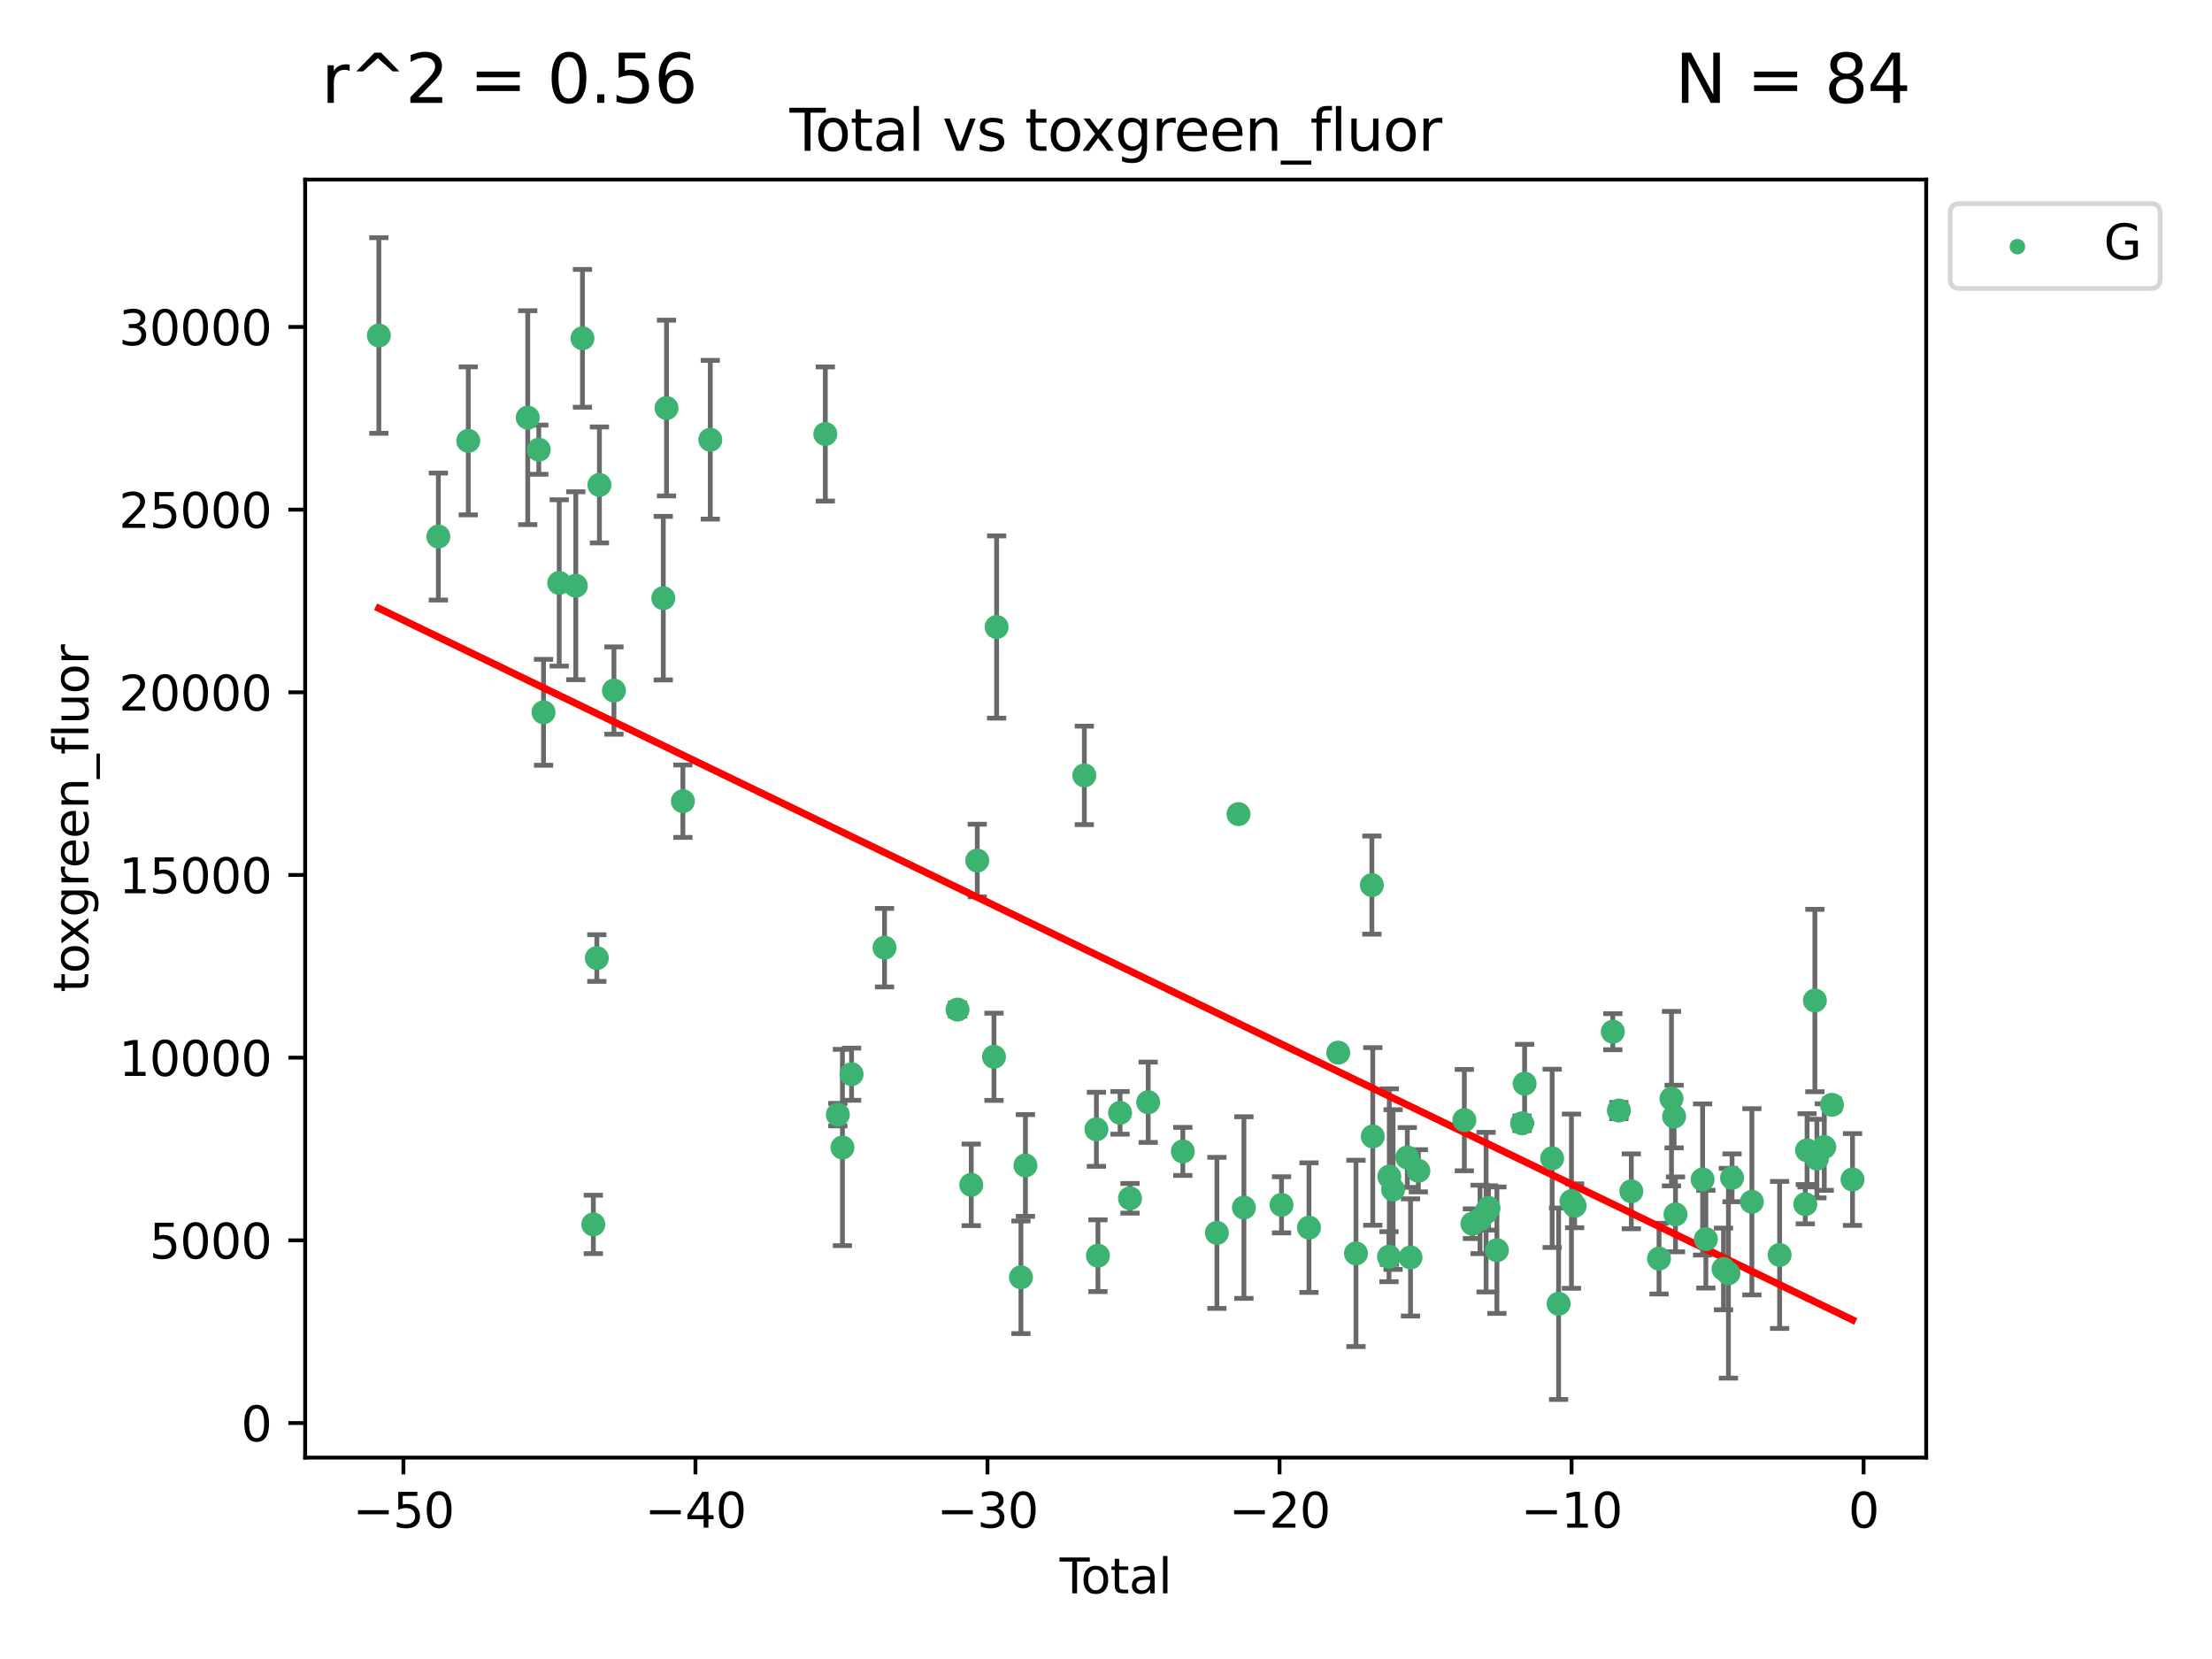 <?xml version="1.0" encoding="utf-8" standalone="no"?>
<!DOCTYPE svg PUBLIC "-//W3C//DTD SVG 1.1//EN"
  "http://www.w3.org/Graphics/SVG/1.1/DTD/svg11.dtd">
<svg xmlns:xlink="http://www.w3.org/1999/xlink" width="460.8pt" height="345.6pt" viewBox="0 0 460.8 345.6" xmlns="http://www.w3.org/2000/svg" version="1.1">
 <defs>
  <style type="text/css">*{stroke-linejoin: round; stroke-linecap: butt}</style>
 </defs>
 <g id="figure_1">
  <g id="patch_1">
   <path d="M 0 345.6 
L 460.8 345.6 
L 460.8 0 
L 0 0 
z
" style="fill: #ffffff"/>
  </g>
  <g id="axes_1">
   <g id="patch_2">
    <path d="M 63.571 303.64 
L 401.26 303.64 
L 401.26 37.411 
L 63.571 37.411 
z
" style="fill: #ffffff"/>
   </g>
   <g id="PathCollection_1">
    <defs>
     <path id="mfb263318bd" d="M 0 1.118 
C 0.297 1.118 0.581 1 0.791 0.791 
C 1 0.581 1.118 0.297 1.118 0 
C 1.118 -0.297 1 -0.581 0.791 -0.791 
C 0.581 -1 0.297 -1.118 0 -1.118 
C -0.297 -1.118 -0.581 -1 -0.791 -0.791 
C -1 -0.581 -1.118 -0.297 -1.118 0 
C -1.118 0.297 -1 0.581 -0.791 0.791 
C -0.581 1 -0.297 1.118 0 1.118 
z
" style="stroke: #3cb371"/>
    </defs>
    <g clip-path="url(#pfc072e1cdc)">
     <use xlink:href="#mfb263318bd" x="78.921" y="69.887" style="fill: #3cb371; stroke: #3cb371"/>
     <use xlink:href="#mfb263318bd" x="91.319" y="111.771" style="fill: #3cb371; stroke: #3cb371"/>
     <use xlink:href="#mfb263318bd" x="97.547" y="91.836" style="fill: #3cb371; stroke: #3cb371"/>
     <use xlink:href="#mfb263318bd" x="109.94" y="87.004" style="fill: #3cb371; stroke: #3cb371"/>
     <use xlink:href="#mfb263318bd" x="112.241" y="93.68" style="fill: #3cb371; stroke: #3cb371"/>
     <use xlink:href="#mfb263318bd" x="113.229" y="148.381" style="fill: #3cb371; stroke: #3cb371"/>
     <use xlink:href="#mfb263318bd" x="116.497" y="121.435" style="fill: #3cb371; stroke: #3cb371"/>
     <use xlink:href="#mfb263318bd" x="119.949" y="122.019" style="fill: #3cb371; stroke: #3cb371"/>
     <use xlink:href="#mfb263318bd" x="121.338" y="70.477" style="fill: #3cb371; stroke: #3cb371"/>
     <use xlink:href="#mfb263318bd" x="123.601" y="255.069" style="fill: #3cb371; stroke: #3cb371"/>
     <use xlink:href="#mfb263318bd" x="124.331" y="199.584" style="fill: #3cb371; stroke: #3cb371"/>
     <use xlink:href="#mfb263318bd" x="124.871" y="101.019" style="fill: #3cb371; stroke: #3cb371"/>
     <use xlink:href="#mfb263318bd" x="127.896" y="143.856" style="fill: #3cb371; stroke: #3cb371"/>
     <use xlink:href="#mfb263318bd" x="138.175" y="124.607" style="fill: #3cb371; stroke: #3cb371"/>
     <use xlink:href="#mfb263318bd" x="138.848" y="85.004" style="fill: #3cb371; stroke: #3cb371"/>
     <use xlink:href="#mfb263318bd" x="142.26" y="166.899" style="fill: #3cb371; stroke: #3cb371"/>
     <use xlink:href="#mfb263318bd" x="147.966" y="91.607" style="fill: #3cb371; stroke: #3cb371"/>
     <use xlink:href="#mfb263318bd" x="171.929" y="90.412" style="fill: #3cb371; stroke: #3cb371"/>
     <use xlink:href="#mfb263318bd" x="174.538" y="232.2" style="fill: #3cb371; stroke: #3cb371"/>
     <use xlink:href="#mfb263318bd" x="175.494" y="239.045" style="fill: #3cb371; stroke: #3cb371"/>
     <use xlink:href="#mfb263318bd" x="177.398" y="223.771" style="fill: #3cb371; stroke: #3cb371"/>
     <use xlink:href="#mfb263318bd" x="184.265" y="197.418" style="fill: #3cb371; stroke: #3cb371"/>
     <use xlink:href="#mfb263318bd" x="199.47" y="210.315" style="fill: #3cb371; stroke: #3cb371"/>
     <use xlink:href="#mfb263318bd" x="202.33" y="246.825" style="fill: #3cb371; stroke: #3cb371"/>
     <use xlink:href="#mfb263318bd" x="203.583" y="179.264" style="fill: #3cb371; stroke: #3cb371"/>
     <use xlink:href="#mfb263318bd" x="207.064" y="220.148" style="fill: #3cb371; stroke: #3cb371"/>
     <use xlink:href="#mfb263318bd" x="207.614" y="130.62" style="fill: #3cb371; stroke: #3cb371"/>
     <use xlink:href="#mfb263318bd" x="212.681" y="266.084" style="fill: #3cb371; stroke: #3cb371"/>
     <use xlink:href="#mfb263318bd" x="213.616" y="242.784" style="fill: #3cb371; stroke: #3cb371"/>
     <use xlink:href="#mfb263318bd" x="225.886" y="161.528" style="fill: #3cb371; stroke: #3cb371"/>
     <use xlink:href="#mfb263318bd" x="228.402" y="235.251" style="fill: #3cb371; stroke: #3cb371"/>
     <use xlink:href="#mfb263318bd" x="228.723" y="261.581" style="fill: #3cb371; stroke: #3cb371"/>
     <use xlink:href="#mfb263318bd" x="233.33" y="231.824" style="fill: #3cb371; stroke: #3cb371"/>
     <use xlink:href="#mfb263318bd" x="235.401" y="249.629" style="fill: #3cb371; stroke: #3cb371"/>
     <use xlink:href="#mfb263318bd" x="239.187" y="229.62" style="fill: #3cb371; stroke: #3cb371"/>
     <use xlink:href="#mfb263318bd" x="246.406" y="239.86" style="fill: #3cb371; stroke: #3cb371"/>
     <use xlink:href="#mfb263318bd" x="253.503" y="256.834" style="fill: #3cb371; stroke: #3cb371"/>
     <use xlink:href="#mfb263318bd" x="258.003" y="169.598" style="fill: #3cb371; stroke: #3cb371"/>
     <use xlink:href="#mfb263318bd" x="259.13" y="251.557" style="fill: #3cb371; stroke: #3cb371"/>
     <use xlink:href="#mfb263318bd" x="266.965" y="250.986" style="fill: #3cb371; stroke: #3cb371"/>
     <use xlink:href="#mfb263318bd" x="272.684" y="255.74" style="fill: #3cb371; stroke: #3cb371"/>
     <use xlink:href="#mfb263318bd" x="278.783" y="219.287" style="fill: #3cb371; stroke: #3cb371"/>
     <use xlink:href="#mfb263318bd" x="282.476" y="261.108" style="fill: #3cb371; stroke: #3cb371"/>
     <use xlink:href="#mfb263318bd" x="285.787" y="184.38" style="fill: #3cb371; stroke: #3cb371"/>
     <use xlink:href="#mfb263318bd" x="285.974" y="236.74" style="fill: #3cb371; stroke: #3cb371"/>
     <use xlink:href="#mfb263318bd" x="289.356" y="261.792" style="fill: #3cb371; stroke: #3cb371"/>
     <use xlink:href="#mfb263318bd" x="289.417" y="245.104" style="fill: #3cb371; stroke: #3cb371"/>
     <use xlink:href="#mfb263318bd" x="290.206" y="247.809" style="fill: #3cb371; stroke: #3cb371"/>
     <use xlink:href="#mfb263318bd" x="293.164" y="241.124" style="fill: #3cb371; stroke: #3cb371"/>
     <use xlink:href="#mfb263318bd" x="293.836" y="261.95" style="fill: #3cb371; stroke: #3cb371"/>
     <use xlink:href="#mfb263318bd" x="295.468" y="243.895" style="fill: #3cb371; stroke: #3cb371"/>
     <use xlink:href="#mfb263318bd" x="305.049" y="233.34" style="fill: #3cb371; stroke: #3cb371"/>
     <use xlink:href="#mfb263318bd" x="306.731" y="254.92" style="fill: #3cb371; stroke: #3cb371"/>
     <use xlink:href="#mfb263318bd" x="308.317" y="254.027" style="fill: #3cb371; stroke: #3cb371"/>
     <use xlink:href="#mfb263318bd" x="309.578" y="252.515" style="fill: #3cb371; stroke: #3cb371"/>
     <use xlink:href="#mfb263318bd" x="310.083" y="251.634" style="fill: #3cb371; stroke: #3cb371"/>
     <use xlink:href="#mfb263318bd" x="311.834" y="260.438" style="fill: #3cb371; stroke: #3cb371"/>
     <use xlink:href="#mfb263318bd" x="317.075" y="234.008" style="fill: #3cb371; stroke: #3cb371"/>
     <use xlink:href="#mfb263318bd" x="317.605" y="225.751" style="fill: #3cb371; stroke: #3cb371"/>
     <use xlink:href="#mfb263318bd" x="323.343" y="241.305" style="fill: #3cb371; stroke: #3cb371"/>
     <use xlink:href="#mfb263318bd" x="324.687" y="271.596" style="fill: #3cb371; stroke: #3cb371"/>
     <use xlink:href="#mfb263318bd" x="327.364" y="250.226" style="fill: #3cb371; stroke: #3cb371"/>
     <use xlink:href="#mfb263318bd" x="328.026" y="251.189" style="fill: #3cb371; stroke: #3cb371"/>
     <use xlink:href="#mfb263318bd" x="335.981" y="214.919" style="fill: #3cb371; stroke: #3cb371"/>
     <use xlink:href="#mfb263318bd" x="337.246" y="231.346" style="fill: #3cb371; stroke: #3cb371"/>
     <use xlink:href="#mfb263318bd" x="339.836" y="248.171" style="fill: #3cb371; stroke: #3cb371"/>
     <use xlink:href="#mfb263318bd" x="345.606" y="262.19" style="fill: #3cb371; stroke: #3cb371"/>
     <use xlink:href="#mfb263318bd" x="348.201" y="228.87" style="fill: #3cb371; stroke: #3cb371"/>
     <use xlink:href="#mfb263318bd" x="348.747" y="232.592" style="fill: #3cb371; stroke: #3cb371"/>
     <use xlink:href="#mfb263318bd" x="349.036" y="252.976" style="fill: #3cb371; stroke: #3cb371"/>
     <use xlink:href="#mfb263318bd" x="354.686" y="245.704" style="fill: #3cb371; stroke: #3cb371"/>
     <use xlink:href="#mfb263318bd" x="355.362" y="258.136" style="fill: #3cb371; stroke: #3cb371"/>
     <use xlink:href="#mfb263318bd" x="359.037" y="264.346" style="fill: #3cb371; stroke: #3cb371"/>
     <use xlink:href="#mfb263318bd" x="360.063" y="265.24" style="fill: #3cb371; stroke: #3cb371"/>
     <use xlink:href="#mfb263318bd" x="360.815" y="245.361" style="fill: #3cb371; stroke: #3cb371"/>
     <use xlink:href="#mfb263318bd" x="364.948" y="250.356" style="fill: #3cb371; stroke: #3cb371"/>
     <use xlink:href="#mfb263318bd" x="370.728" y="261.429" style="fill: #3cb371; stroke: #3cb371"/>
     <use xlink:href="#mfb263318bd" x="376.076" y="250.858" style="fill: #3cb371; stroke: #3cb371"/>
     <use xlink:href="#mfb263318bd" x="376.444" y="239.635" style="fill: #3cb371; stroke: #3cb371"/>
     <use xlink:href="#mfb263318bd" x="378.073" y="208.425" style="fill: #3cb371; stroke: #3cb371"/>
     <use xlink:href="#mfb263318bd" x="378.495" y="241.352" style="fill: #3cb371; stroke: #3cb371"/>
     <use xlink:href="#mfb263318bd" x="380.027" y="238.954" style="fill: #3cb371; stroke: #3cb371"/>
     <use xlink:href="#mfb263318bd" x="381.63" y="230.154" style="fill: #3cb371; stroke: #3cb371"/>
     <use xlink:href="#mfb263318bd" x="385.911" y="245.71" style="fill: #3cb371; stroke: #3cb371"/>
    </g>
   </g>
   <g id="matplotlib.axis_1">
    <g id="xtick_1">
     <g id="line2d_1">
      <defs>
       <path id="m66f1c34024" d="M 0 0 
L 0 3.5 
" style="stroke: #000000; stroke-width: 0.8"/>
      </defs>
      <g>
       <use xlink:href="#m66f1c34024" x="84.041" y="303.64" style="stroke: #000000; stroke-width: 0.8"/>
      </g>
     </g>
     <g id="text_1">
      <!-- −50 -->
      <g transform="translate(73.488 318.238)scale(0.1 -0.1)">
       <defs>
        <path id="DejaVuSans-2212" d="M 678 2272 
L 4684 2272 
L 4684 1741 
L 678 1741 
L 678 2272 
z
" transform="scale(0.016)"/>
        <path id="DejaVuSans-35" d="M 691 4666 
L 3169 4666 
L 3169 4134 
L 1269 4134 
L 1269 2991 
Q 1406 3038 1543 3061 
Q 1681 3084 1819 3084 
Q 2600 3084 3056 2656 
Q 3513 2228 3513 1497 
Q 3513 744 3044 326 
Q 2575 -91 1722 -91 
Q 1428 -91 1123 -41 
Q 819 9 494 109 
L 494 744 
Q 775 591 1075 516 
Q 1375 441 1709 441 
Q 2250 441 2565 725 
Q 2881 1009 2881 1497 
Q 2881 1984 2565 2268 
Q 2250 2553 1709 2553 
Q 1456 2553 1204 2497 
Q 953 2441 691 2322 
L 691 4666 
z
" transform="scale(0.016)"/>
        <path id="DejaVuSans-30" d="M 2034 4250 
Q 1547 4250 1301 3770 
Q 1056 3291 1056 2328 
Q 1056 1369 1301 889 
Q 1547 409 2034 409 
Q 2525 409 2770 889 
Q 3016 1369 3016 2328 
Q 3016 3291 2770 3770 
Q 2525 4250 2034 4250 
z
M 2034 4750 
Q 2819 4750 3233 4129 
Q 3647 3509 3647 2328 
Q 3647 1150 3233 529 
Q 2819 -91 2034 -91 
Q 1250 -91 836 529 
Q 422 1150 422 2328 
Q 422 3509 836 4129 
Q 1250 4750 2034 4750 
z
" transform="scale(0.016)"/>
       </defs>
       <use xlink:href="#DejaVuSans-2212"/>
       <use xlink:href="#DejaVuSans-35" x="83.789"/>
       <use xlink:href="#DejaVuSans-30" x="147.412"/>
      </g>
     </g>
    </g>
    <g id="xtick_2">
     <g id="line2d_2">
      <g>
       <use xlink:href="#m66f1c34024" x="144.877" y="303.64" style="stroke: #000000; stroke-width: 0.8"/>
      </g>
     </g>
     <g id="text_2">
      <!-- −40 -->
      <g transform="translate(134.325 318.238)scale(0.1 -0.1)">
       <defs>
        <path id="DejaVuSans-34" d="M 2419 4116 
L 825 1625 
L 2419 1625 
L 2419 4116 
z
M 2253 4666 
L 3047 4666 
L 3047 1625 
L 3713 1625 
L 3713 1100 
L 3047 1100 
L 3047 0 
L 2419 0 
L 2419 1100 
L 313 1100 
L 313 1709 
L 2253 4666 
z
" transform="scale(0.016)"/>
       </defs>
       <use xlink:href="#DejaVuSans-2212"/>
       <use xlink:href="#DejaVuSans-34" x="83.789"/>
       <use xlink:href="#DejaVuSans-30" x="147.412"/>
      </g>
     </g>
    </g>
    <g id="xtick_3">
     <g id="line2d_3">
      <g>
       <use xlink:href="#m66f1c34024" x="205.713" y="303.64" style="stroke: #000000; stroke-width: 0.8"/>
      </g>
     </g>
     <g id="text_3">
      <!-- −30 -->
      <g transform="translate(195.161 318.238)scale(0.1 -0.1)">
       <defs>
        <path id="DejaVuSans-33" d="M 2597 2516 
Q 3050 2419 3304 2112 
Q 3559 1806 3559 1356 
Q 3559 666 3084 287 
Q 2609 -91 1734 -91 
Q 1441 -91 1130 -33 
Q 819 25 488 141 
L 488 750 
Q 750 597 1062 519 
Q 1375 441 1716 441 
Q 2309 441 2620 675 
Q 2931 909 2931 1356 
Q 2931 1769 2642 2001 
Q 2353 2234 1838 2234 
L 1294 2234 
L 1294 2753 
L 1863 2753 
Q 2328 2753 2575 2939 
Q 2822 3125 2822 3475 
Q 2822 3834 2567 4026 
Q 2313 4219 1838 4219 
Q 1578 4219 1281 4162 
Q 984 4106 628 3988 
L 628 4550 
Q 988 4650 1302 4700 
Q 1616 4750 1894 4750 
Q 2613 4750 3031 4423 
Q 3450 4097 3450 3541 
Q 3450 3153 3228 2886 
Q 3006 2619 2597 2516 
z
" transform="scale(0.016)"/>
       </defs>
       <use xlink:href="#DejaVuSans-2212"/>
       <use xlink:href="#DejaVuSans-33" x="83.789"/>
       <use xlink:href="#DejaVuSans-30" x="147.412"/>
      </g>
     </g>
    </g>
    <g id="xtick_4">
     <g id="line2d_4">
      <g>
       <use xlink:href="#m66f1c34024" x="266.549" y="303.64" style="stroke: #000000; stroke-width: 0.8"/>
      </g>
     </g>
     <g id="text_4">
      <!-- −20 -->
      <g transform="translate(255.997 318.238)scale(0.1 -0.1)">
       <defs>
        <path id="DejaVuSans-32" d="M 1228 531 
L 3431 531 
L 3431 0 
L 469 0 
L 469 531 
Q 828 903 1448 1529 
Q 2069 2156 2228 2338 
Q 2531 2678 2651 2914 
Q 2772 3150 2772 3378 
Q 2772 3750 2511 3984 
Q 2250 4219 1831 4219 
Q 1534 4219 1204 4116 
Q 875 4013 500 3803 
L 500 4441 
Q 881 4594 1212 4672 
Q 1544 4750 1819 4750 
Q 2544 4750 2975 4387 
Q 3406 4025 3406 3419 
Q 3406 3131 3298 2873 
Q 3191 2616 2906 2266 
Q 2828 2175 2409 1742 
Q 1991 1309 1228 531 
z
" transform="scale(0.016)"/>
       </defs>
       <use xlink:href="#DejaVuSans-2212"/>
       <use xlink:href="#DejaVuSans-32" x="83.789"/>
       <use xlink:href="#DejaVuSans-30" x="147.412"/>
      </g>
     </g>
    </g>
    <g id="xtick_5">
     <g id="line2d_5">
      <g>
       <use xlink:href="#m66f1c34024" x="327.385" y="303.64" style="stroke: #000000; stroke-width: 0.8"/>
      </g>
     </g>
     <g id="text_5">
      <!-- −10 -->
      <g transform="translate(316.833 318.238)scale(0.1 -0.1)">
       <defs>
        <path id="DejaVuSans-31" d="M 794 531 
L 1825 531 
L 1825 4091 
L 703 3866 
L 703 4441 
L 1819 4666 
L 2450 4666 
L 2450 531 
L 3481 531 
L 3481 0 
L 794 0 
L 794 531 
z
" transform="scale(0.016)"/>
       </defs>
       <use xlink:href="#DejaVuSans-2212"/>
       <use xlink:href="#DejaVuSans-31" x="83.789"/>
       <use xlink:href="#DejaVuSans-30" x="147.412"/>
      </g>
     </g>
    </g>
    <g id="xtick_6">
     <g id="line2d_6">
      <g>
       <use xlink:href="#m66f1c34024" x="388.221" y="303.64" style="stroke: #000000; stroke-width: 0.8"/>
      </g>
     </g>
     <g id="text_6">
      <!-- 0 -->
      <g transform="translate(385.04 318.238)scale(0.1 -0.1)">
       <use xlink:href="#DejaVuSans-30"/>
      </g>
     </g>
    </g>
    <g id="text_7">
     <!-- Total -->
     <g transform="translate(220.739 331.917)scale(0.1 -0.1)">
      <defs>
       <path id="DejaVuSans-54" d="M -19 4666 
L 3928 4666 
L 3928 4134 
L 2272 4134 
L 2272 0 
L 1638 0 
L 1638 4134 
L -19 4134 
L -19 4666 
z
" transform="scale(0.016)"/>
       <path id="DejaVuSans-6f" d="M 1959 3097 
Q 1497 3097 1228 2736 
Q 959 2375 959 1747 
Q 959 1119 1226 758 
Q 1494 397 1959 397 
Q 2419 397 2687 759 
Q 2956 1122 2956 1747 
Q 2956 2369 2687 2733 
Q 2419 3097 1959 3097 
z
M 1959 3584 
Q 2709 3584 3137 3096 
Q 3566 2609 3566 1747 
Q 3566 888 3137 398 
Q 2709 -91 1959 -91 
Q 1206 -91 779 398 
Q 353 888 353 1747 
Q 353 2609 779 3096 
Q 1206 3584 1959 3584 
z
" transform="scale(0.016)"/>
       <path id="DejaVuSans-74" d="M 1172 4494 
L 1172 3500 
L 2356 3500 
L 2356 3053 
L 1172 3053 
L 1172 1153 
Q 1172 725 1289 603 
Q 1406 481 1766 481 
L 2356 481 
L 2356 0 
L 1766 0 
Q 1100 0 847 248 
Q 594 497 594 1153 
L 594 3053 
L 172 3053 
L 172 3500 
L 594 3500 
L 594 4494 
L 1172 4494 
z
" transform="scale(0.016)"/>
       <path id="DejaVuSans-61" d="M 2194 1759 
Q 1497 1759 1228 1600 
Q 959 1441 959 1056 
Q 959 750 1161 570 
Q 1363 391 1709 391 
Q 2188 391 2477 730 
Q 2766 1069 2766 1631 
L 2766 1759 
L 2194 1759 
z
M 3341 1997 
L 3341 0 
L 2766 0 
L 2766 531 
Q 2569 213 2275 61 
Q 1981 -91 1556 -91 
Q 1019 -91 701 211 
Q 384 513 384 1019 
Q 384 1609 779 1909 
Q 1175 2209 1959 2209 
L 2766 2209 
L 2766 2266 
Q 2766 2663 2505 2880 
Q 2244 3097 1772 3097 
Q 1472 3097 1187 3025 
Q 903 2953 641 2809 
L 641 3341 
Q 956 3463 1253 3523 
Q 1550 3584 1831 3584 
Q 2591 3584 2966 3190 
Q 3341 2797 3341 1997 
z
" transform="scale(0.016)"/>
       <path id="DejaVuSans-6c" d="M 603 4863 
L 1178 4863 
L 1178 0 
L 603 0 
L 603 4863 
z
" transform="scale(0.016)"/>
      </defs>
      <use xlink:href="#DejaVuSans-54"/>
      <use xlink:href="#DejaVuSans-6f" x="44.084"/>
      <use xlink:href="#DejaVuSans-74" x="105.266"/>
      <use xlink:href="#DejaVuSans-61" x="144.475"/>
      <use xlink:href="#DejaVuSans-6c" x="205.754"/>
     </g>
    </g>
   </g>
   <g id="matplotlib.axis_2">
    <g id="ytick_1">
     <g id="line2d_7">
      <defs>
       <path id="mecb923820c" d="M 0 0 
L -3.5 0 
" style="stroke: #000000; stroke-width: 0.8"/>
      </defs>
      <g>
       <use xlink:href="#mecb923820c" x="63.571" y="296.441" style="stroke: #000000; stroke-width: 0.8"/>
      </g>
     </g>
     <g id="text_8">
      <!-- 0 -->
      <g transform="translate(50.209 300.24)scale(0.1 -0.1)">
       <use xlink:href="#DejaVuSans-30"/>
      </g>
     </g>
    </g>
    <g id="ytick_2">
     <g id="line2d_8">
      <g>
       <use xlink:href="#mecb923820c" x="63.571" y="258.387" style="stroke: #000000; stroke-width: 0.8"/>
      </g>
     </g>
     <g id="text_9">
      <!-- 5000 -->
      <g transform="translate(31.121 262.186)scale(0.1 -0.1)">
       <use xlink:href="#DejaVuSans-35"/>
       <use xlink:href="#DejaVuSans-30" x="63.623"/>
       <use xlink:href="#DejaVuSans-30" x="127.246"/>
       <use xlink:href="#DejaVuSans-30" x="190.869"/>
      </g>
     </g>
    </g>
    <g id="ytick_3">
     <g id="line2d_9">
      <g>
       <use xlink:href="#mecb923820c" x="63.571" y="220.332" style="stroke: #000000; stroke-width: 0.8"/>
      </g>
     </g>
     <g id="text_10">
      <!-- 10000 -->
      <g transform="translate(24.759 224.131)scale(0.1 -0.1)">
       <use xlink:href="#DejaVuSans-31"/>
       <use xlink:href="#DejaVuSans-30" x="63.623"/>
       <use xlink:href="#DejaVuSans-30" x="127.246"/>
       <use xlink:href="#DejaVuSans-30" x="190.869"/>
       <use xlink:href="#DejaVuSans-30" x="254.492"/>
      </g>
     </g>
    </g>
    <g id="ytick_4">
     <g id="line2d_10">
      <g>
       <use xlink:href="#mecb923820c" x="63.571" y="182.277" style="stroke: #000000; stroke-width: 0.8"/>
      </g>
     </g>
     <g id="text_11">
      <!-- 15000 -->
      <g transform="translate(24.759 186.076)scale(0.1 -0.1)">
       <use xlink:href="#DejaVuSans-31"/>
       <use xlink:href="#DejaVuSans-35" x="63.623"/>
       <use xlink:href="#DejaVuSans-30" x="127.246"/>
       <use xlink:href="#DejaVuSans-30" x="190.869"/>
       <use xlink:href="#DejaVuSans-30" x="254.492"/>
      </g>
     </g>
    </g>
    <g id="ytick_5">
     <g id="line2d_11">
      <g>
       <use xlink:href="#mecb923820c" x="63.571" y="144.222" style="stroke: #000000; stroke-width: 0.8"/>
      </g>
     </g>
     <g id="text_12">
      <!-- 20000 -->
      <g transform="translate(24.759 148.022)scale(0.1 -0.1)">
       <use xlink:href="#DejaVuSans-32"/>
       <use xlink:href="#DejaVuSans-30" x="63.623"/>
       <use xlink:href="#DejaVuSans-30" x="127.246"/>
       <use xlink:href="#DejaVuSans-30" x="190.869"/>
       <use xlink:href="#DejaVuSans-30" x="254.492"/>
      </g>
     </g>
    </g>
    <g id="ytick_6">
     <g id="line2d_12">
      <g>
       <use xlink:href="#mecb923820c" x="63.571" y="106.168" style="stroke: #000000; stroke-width: 0.8"/>
      </g>
     </g>
     <g id="text_13">
      <!-- 25000 -->
      <g transform="translate(24.759 109.967)scale(0.1 -0.1)">
       <use xlink:href="#DejaVuSans-32"/>
       <use xlink:href="#DejaVuSans-35" x="63.623"/>
       <use xlink:href="#DejaVuSans-30" x="127.246"/>
       <use xlink:href="#DejaVuSans-30" x="190.869"/>
       <use xlink:href="#DejaVuSans-30" x="254.492"/>
      </g>
     </g>
    </g>
    <g id="ytick_7">
     <g id="line2d_13">
      <g>
       <use xlink:href="#mecb923820c" x="63.571" y="68.113" style="stroke: #000000; stroke-width: 0.8"/>
      </g>
     </g>
     <g id="text_14">
      <!-- 30000 -->
      <g transform="translate(24.759 71.912)scale(0.1 -0.1)">
       <use xlink:href="#DejaVuSans-33"/>
       <use xlink:href="#DejaVuSans-30" x="63.623"/>
       <use xlink:href="#DejaVuSans-30" x="127.246"/>
       <use xlink:href="#DejaVuSans-30" x="190.869"/>
       <use xlink:href="#DejaVuSans-30" x="254.492"/>
      </g>
     </g>
    </g>
    <g id="text_15">
     <!-- toxgreen_fluor -->
     <g transform="translate(18.401 206.72)rotate(-90)scale(0.1 -0.1)">
      <defs>
       <path id="DejaVuSans-78" d="M 3513 3500 
L 2247 1797 
L 3578 0 
L 2900 0 
L 1881 1375 
L 863 0 
L 184 0 
L 1544 1831 
L 300 3500 
L 978 3500 
L 1906 2253 
L 2834 3500 
L 3513 3500 
z
" transform="scale(0.016)"/>
       <path id="DejaVuSans-67" d="M 2906 1791 
Q 2906 2416 2648 2759 
Q 2391 3103 1925 3103 
Q 1463 3103 1205 2759 
Q 947 2416 947 1791 
Q 947 1169 1205 825 
Q 1463 481 1925 481 
Q 2391 481 2648 825 
Q 2906 1169 2906 1791 
z
M 3481 434 
Q 3481 -459 3084 -895 
Q 2688 -1331 1869 -1331 
Q 1566 -1331 1297 -1286 
Q 1028 -1241 775 -1147 
L 775 -588 
Q 1028 -725 1275 -790 
Q 1522 -856 1778 -856 
Q 2344 -856 2625 -561 
Q 2906 -266 2906 331 
L 2906 616 
Q 2728 306 2450 153 
Q 2172 0 1784 0 
Q 1141 0 747 490 
Q 353 981 353 1791 
Q 353 2603 747 3093 
Q 1141 3584 1784 3584 
Q 2172 3584 2450 3431 
Q 2728 3278 2906 2969 
L 2906 3500 
L 3481 3500 
L 3481 434 
z
" transform="scale(0.016)"/>
       <path id="DejaVuSans-72" d="M 2631 2963 
Q 2534 3019 2420 3045 
Q 2306 3072 2169 3072 
Q 1681 3072 1420 2755 
Q 1159 2438 1159 1844 
L 1159 0 
L 581 0 
L 581 3500 
L 1159 3500 
L 1159 2956 
Q 1341 3275 1631 3429 
Q 1922 3584 2338 3584 
Q 2397 3584 2469 3576 
Q 2541 3569 2628 3553 
L 2631 2963 
z
" transform="scale(0.016)"/>
       <path id="DejaVuSans-65" d="M 3597 1894 
L 3597 1613 
L 953 1613 
Q 991 1019 1311 708 
Q 1631 397 2203 397 
Q 2534 397 2845 478 
Q 3156 559 3463 722 
L 3463 178 
Q 3153 47 2828 -22 
Q 2503 -91 2169 -91 
Q 1331 -91 842 396 
Q 353 884 353 1716 
Q 353 2575 817 3079 
Q 1281 3584 2069 3584 
Q 2775 3584 3186 3129 
Q 3597 2675 3597 1894 
z
M 3022 2063 
Q 3016 2534 2758 2815 
Q 2500 3097 2075 3097 
Q 1594 3097 1305 2825 
Q 1016 2553 972 2059 
L 3022 2063 
z
" transform="scale(0.016)"/>
       <path id="DejaVuSans-6e" d="M 3513 2113 
L 3513 0 
L 2938 0 
L 2938 2094 
Q 2938 2591 2744 2837 
Q 2550 3084 2163 3084 
Q 1697 3084 1428 2787 
Q 1159 2491 1159 1978 
L 1159 0 
L 581 0 
L 581 3500 
L 1159 3500 
L 1159 2956 
Q 1366 3272 1645 3428 
Q 1925 3584 2291 3584 
Q 2894 3584 3203 3211 
Q 3513 2838 3513 2113 
z
" transform="scale(0.016)"/>
       <path id="DejaVuSans-5f" d="M 3263 -1063 
L 3263 -1509 
L -63 -1509 
L -63 -1063 
L 3263 -1063 
z
" transform="scale(0.016)"/>
       <path id="DejaVuSans-66" d="M 2375 4863 
L 2375 4384 
L 1825 4384 
Q 1516 4384 1395 4259 
Q 1275 4134 1275 3809 
L 1275 3500 
L 2222 3500 
L 2222 3053 
L 1275 3053 
L 1275 0 
L 697 0 
L 697 3053 
L 147 3053 
L 147 3500 
L 697 3500 
L 697 3744 
Q 697 4328 969 4595 
Q 1241 4863 1831 4863 
L 2375 4863 
z
" transform="scale(0.016)"/>
       <path id="DejaVuSans-75" d="M 544 1381 
L 544 3500 
L 1119 3500 
L 1119 1403 
Q 1119 906 1312 657 
Q 1506 409 1894 409 
Q 2359 409 2629 706 
Q 2900 1003 2900 1516 
L 2900 3500 
L 3475 3500 
L 3475 0 
L 2900 0 
L 2900 538 
Q 2691 219 2414 64 
Q 2138 -91 1772 -91 
Q 1169 -91 856 284 
Q 544 659 544 1381 
z
M 1991 3584 
L 1991 3584 
z
" transform="scale(0.016)"/>
      </defs>
      <use xlink:href="#DejaVuSans-74"/>
      <use xlink:href="#DejaVuSans-6f" x="39.209"/>
      <use xlink:href="#DejaVuSans-78" x="97.266"/>
      <use xlink:href="#DejaVuSans-67" x="156.445"/>
      <use xlink:href="#DejaVuSans-72" x="219.922"/>
      <use xlink:href="#DejaVuSans-65" x="258.785"/>
      <use xlink:href="#DejaVuSans-65" x="320.309"/>
      <use xlink:href="#DejaVuSans-6e" x="381.832"/>
      <use xlink:href="#DejaVuSans-5f" x="445.211"/>
      <use xlink:href="#DejaVuSans-66" x="495.211"/>
      <use xlink:href="#DejaVuSans-6c" x="530.416"/>
      <use xlink:href="#DejaVuSans-75" x="558.199"/>
      <use xlink:href="#DejaVuSans-6f" x="621.578"/>
      <use xlink:href="#DejaVuSans-72" x="682.76"/>
     </g>
    </g>
   </g>
   <g id="LineCollection_1">
    <path d="M 78.921 90.262 
L 78.921 49.513 
" clip-path="url(#pfc072e1cdc)" style="fill: none; stroke: #696969"/>
    <path d="M 91.319 124.999 
L 91.319 98.544 
" clip-path="url(#pfc072e1cdc)" style="fill: none; stroke: #696969"/>
    <path d="M 97.547 107.25 
L 97.547 76.422 
" clip-path="url(#pfc072e1cdc)" style="fill: none; stroke: #696969"/>
    <path d="M 109.94 109.281 
L 109.94 64.727 
" clip-path="url(#pfc072e1cdc)" style="fill: none; stroke: #696969"/>
    <path d="M 112.241 98.804 
L 112.241 88.555 
" clip-path="url(#pfc072e1cdc)" style="fill: none; stroke: #696969"/>
    <path d="M 113.229 159.413 
L 113.229 137.349 
" clip-path="url(#pfc072e1cdc)" style="fill: none; stroke: #696969"/>
    <path d="M 116.497 138.76 
L 116.497 104.111 
" clip-path="url(#pfc072e1cdc)" style="fill: none; stroke: #696969"/>
    <path d="M 119.949 141.594 
L 119.949 102.443 
" clip-path="url(#pfc072e1cdc)" style="fill: none; stroke: #696969"/>
    <path d="M 121.338 84.832 
L 121.338 56.123 
" clip-path="url(#pfc072e1cdc)" style="fill: none; stroke: #696969"/>
    <path d="M 123.601 261.152 
L 123.601 248.986 
" clip-path="url(#pfc072e1cdc)" style="fill: none; stroke: #696969"/>
    <path d="M 124.331 204.443 
L 124.331 194.725 
" clip-path="url(#pfc072e1cdc)" style="fill: none; stroke: #696969"/>
    <path d="M 124.871 113.097 
L 124.871 88.941 
" clip-path="url(#pfc072e1cdc)" style="fill: none; stroke: #696969"/>
    <path d="M 127.896 152.95 
L 127.896 134.763 
" clip-path="url(#pfc072e1cdc)" style="fill: none; stroke: #696969"/>
    <path d="M 138.175 141.644 
L 138.175 107.57 
" clip-path="url(#pfc072e1cdc)" style="fill: none; stroke: #696969"/>
    <path d="M 138.848 103.308 
L 138.848 66.7 
" clip-path="url(#pfc072e1cdc)" style="fill: none; stroke: #696969"/>
    <path d="M 142.26 174.443 
L 142.26 159.356 
" clip-path="url(#pfc072e1cdc)" style="fill: none; stroke: #696969"/>
    <path d="M 147.966 108.138 
L 147.966 75.076 
" clip-path="url(#pfc072e1cdc)" style="fill: none; stroke: #696969"/>
    <path d="M 171.929 104.385 
L 171.929 76.439 
" clip-path="url(#pfc072e1cdc)" style="fill: none; stroke: #696969"/>
    <path d="M 174.538 234.544 
L 174.538 229.856 
" clip-path="url(#pfc072e1cdc)" style="fill: none; stroke: #696969"/>
    <path d="M 175.494 259.491 
L 175.494 218.599 
" clip-path="url(#pfc072e1cdc)" style="fill: none; stroke: #696969"/>
    <path d="M 177.398 229.204 
L 177.398 218.338 
" clip-path="url(#pfc072e1cdc)" style="fill: none; stroke: #696969"/>
    <path d="M 184.265 205.596 
L 184.265 189.24 
" clip-path="url(#pfc072e1cdc)" style="fill: none; stroke: #696969"/>
    <path d="M 199.47 211.674 
L 199.47 208.956 
" clip-path="url(#pfc072e1cdc)" style="fill: none; stroke: #696969"/>
    <path d="M 202.33 255.326 
L 202.33 238.324 
" clip-path="url(#pfc072e1cdc)" style="fill: none; stroke: #696969"/>
    <path d="M 203.583 186.836 
L 203.583 171.692 
" clip-path="url(#pfc072e1cdc)" style="fill: none; stroke: #696969"/>
    <path d="M 207.064 229.231 
L 207.064 211.065 
" clip-path="url(#pfc072e1cdc)" style="fill: none; stroke: #696969"/>
    <path d="M 207.614 149.603 
L 207.614 111.636 
" clip-path="url(#pfc072e1cdc)" style="fill: none; stroke: #696969"/>
    <path d="M 212.681 277.815 
L 212.681 254.353 
" clip-path="url(#pfc072e1cdc)" style="fill: none; stroke: #696969"/>
    <path d="M 213.616 253.386 
L 213.616 232.181 
" clip-path="url(#pfc072e1cdc)" style="fill: none; stroke: #696969"/>
    <path d="M 225.886 171.782 
L 225.886 151.275 
" clip-path="url(#pfc072e1cdc)" style="fill: none; stroke: #696969"/>
    <path d="M 228.402 242.966 
L 228.402 227.535 
" clip-path="url(#pfc072e1cdc)" style="fill: none; stroke: #696969"/>
    <path d="M 228.723 269.056 
L 228.723 254.106 
" clip-path="url(#pfc072e1cdc)" style="fill: none; stroke: #696969"/>
    <path d="M 233.33 236.265 
L 233.33 227.382 
" clip-path="url(#pfc072e1cdc)" style="fill: none; stroke: #696969"/>
    <path d="M 235.401 252.717 
L 235.401 246.54 
" clip-path="url(#pfc072e1cdc)" style="fill: none; stroke: #696969"/>
    <path d="M 239.187 237.987 
L 239.187 221.253 
" clip-path="url(#pfc072e1cdc)" style="fill: none; stroke: #696969"/>
    <path d="M 246.406 244.868 
L 246.406 234.852 
" clip-path="url(#pfc072e1cdc)" style="fill: none; stroke: #696969"/>
    <path d="M 253.503 272.569 
L 253.503 241.098 
" clip-path="url(#pfc072e1cdc)" style="fill: none; stroke: #696969"/>
    <path d="M 258.003 170.307 
L 258.003 168.889 
" clip-path="url(#pfc072e1cdc)" style="fill: none; stroke: #696969"/>
    <path d="M 259.13 270.479 
L 259.13 232.635 
" clip-path="url(#pfc072e1cdc)" style="fill: none; stroke: #696969"/>
    <path d="M 266.965 256.83 
L 266.965 245.142 
" clip-path="url(#pfc072e1cdc)" style="fill: none; stroke: #696969"/>
    <path d="M 272.684 269.239 
L 272.684 242.241 
" clip-path="url(#pfc072e1cdc)" style="fill: none; stroke: #696969"/>
    <path d="M 278.783 220.068 
L 278.783 218.507 
" clip-path="url(#pfc072e1cdc)" style="fill: none; stroke: #696969"/>
    <path d="M 282.476 280.509 
L 282.476 241.707 
" clip-path="url(#pfc072e1cdc)" style="fill: none; stroke: #696969"/>
    <path d="M 285.787 194.601 
L 285.787 174.159 
" clip-path="url(#pfc072e1cdc)" style="fill: none; stroke: #696969"/>
    <path d="M 285.974 255.239 
L 285.974 218.241 
" clip-path="url(#pfc072e1cdc)" style="fill: none; stroke: #696969"/>
    <path d="M 289.356 267.003 
L 289.356 256.581 
" clip-path="url(#pfc072e1cdc)" style="fill: none; stroke: #696969"/>
    <path d="M 289.417 263.387 
L 289.417 226.821 
" clip-path="url(#pfc072e1cdc)" style="fill: none; stroke: #696969"/>
    <path d="M 290.206 264.447 
L 290.206 231.171 
" clip-path="url(#pfc072e1cdc)" style="fill: none; stroke: #696969"/>
    <path d="M 293.164 247.355 
L 293.164 234.892 
" clip-path="url(#pfc072e1cdc)" style="fill: none; stroke: #696969"/>
    <path d="M 293.836 274.158 
L 293.836 249.742 
" clip-path="url(#pfc072e1cdc)" style="fill: none; stroke: #696969"/>
    <path d="M 295.468 248.29 
L 295.468 239.499 
" clip-path="url(#pfc072e1cdc)" style="fill: none; stroke: #696969"/>
    <path d="M 305.049 243.896 
L 305.049 222.784 
" clip-path="url(#pfc072e1cdc)" style="fill: none; stroke: #696969"/>
    <path d="M 306.731 258.011 
L 306.731 251.829 
" clip-path="url(#pfc072e1cdc)" style="fill: none; stroke: #696969"/>
    <path d="M 308.317 261.158 
L 308.317 246.896 
" clip-path="url(#pfc072e1cdc)" style="fill: none; stroke: #696969"/>
    <path d="M 309.578 269.136 
L 309.578 235.894 
" clip-path="url(#pfc072e1cdc)" style="fill: none; stroke: #696969"/>
    <path d="M 310.083 256.245 
L 310.083 247.023 
" clip-path="url(#pfc072e1cdc)" style="fill: none; stroke: #696969"/>
    <path d="M 311.834 273.608 
L 311.834 247.268 
" clip-path="url(#pfc072e1cdc)" style="fill: none; stroke: #696969"/>
    <path d="M 317.075 235.533 
L 317.075 232.482 
" clip-path="url(#pfc072e1cdc)" style="fill: none; stroke: #696969"/>
    <path d="M 317.605 233.946 
L 317.605 217.557 
" clip-path="url(#pfc072e1cdc)" style="fill: none; stroke: #696969"/>
    <path d="M 323.343 259.873 
L 323.343 222.737 
" clip-path="url(#pfc072e1cdc)" style="fill: none; stroke: #696969"/>
    <path d="M 324.687 291.539 
L 324.687 251.654 
" clip-path="url(#pfc072e1cdc)" style="fill: none; stroke: #696969"/>
    <path d="M 327.364 268.374 
L 327.364 232.078 
" clip-path="url(#pfc072e1cdc)" style="fill: none; stroke: #696969"/>
    <path d="M 328.026 255.758 
L 328.026 246.621 
" clip-path="url(#pfc072e1cdc)" style="fill: none; stroke: #696969"/>
    <path d="M 335.981 218.679 
L 335.981 211.16 
" clip-path="url(#pfc072e1cdc)" style="fill: none; stroke: #696969"/>
    <path d="M 337.246 233.03 
L 337.246 229.662 
" clip-path="url(#pfc072e1cdc)" style="fill: none; stroke: #696969"/>
    <path d="M 339.836 255.971 
L 339.836 240.371 
" clip-path="url(#pfc072e1cdc)" style="fill: none; stroke: #696969"/>
    <path d="M 345.606 269.561 
L 345.606 254.819 
" clip-path="url(#pfc072e1cdc)" style="fill: none; stroke: #696969"/>
    <path d="M 348.201 247.046 
L 348.201 210.695 
" clip-path="url(#pfc072e1cdc)" style="fill: none; stroke: #696969"/>
    <path d="M 348.747 239.119 
L 348.747 226.066 
" clip-path="url(#pfc072e1cdc)" style="fill: none; stroke: #696969"/>
    <path d="M 349.036 260.777 
L 349.036 245.176 
" clip-path="url(#pfc072e1cdc)" style="fill: none; stroke: #696969"/>
    <path d="M 354.686 261.448 
L 354.686 229.961 
" clip-path="url(#pfc072e1cdc)" style="fill: none; stroke: #696969"/>
    <path d="M 355.362 268.321 
L 355.362 247.951 
" clip-path="url(#pfc072e1cdc)" style="fill: none; stroke: #696969"/>
    <path d="M 359.037 272.854 
L 359.037 255.838 
" clip-path="url(#pfc072e1cdc)" style="fill: none; stroke: #696969"/>
    <path d="M 360.063 287.092 
L 360.063 243.387 
" clip-path="url(#pfc072e1cdc)" style="fill: none; stroke: #696969"/>
    <path d="M 360.815 250.345 
L 360.815 240.378 
" clip-path="url(#pfc072e1cdc)" style="fill: none; stroke: #696969"/>
    <path d="M 364.948 269.752 
L 364.948 230.961 
" clip-path="url(#pfc072e1cdc)" style="fill: none; stroke: #696969"/>
    <path d="M 370.728 276.748 
L 370.728 246.11 
" clip-path="url(#pfc072e1cdc)" style="fill: none; stroke: #696969"/>
    <path d="M 376.076 254.948 
L 376.076 246.767 
" clip-path="url(#pfc072e1cdc)" style="fill: none; stroke: #696969"/>
    <path d="M 376.444 247.269 
L 376.444 232 
" clip-path="url(#pfc072e1cdc)" style="fill: none; stroke: #696969"/>
    <path d="M 378.073 227.419 
L 378.073 189.431 
" clip-path="url(#pfc072e1cdc)" style="fill: none; stroke: #696969"/>
    <path d="M 378.495 249.541 
L 378.495 233.163 
" clip-path="url(#pfc072e1cdc)" style="fill: none; stroke: #696969"/>
    <path d="M 380.027 247.962 
L 380.027 229.946 
" clip-path="url(#pfc072e1cdc)" style="fill: none; stroke: #696969"/>
    <path d="M 381.63 231.416 
L 381.63 228.891 
" clip-path="url(#pfc072e1cdc)" style="fill: none; stroke: #696969"/>
    <path d="M 385.911 255.275 
L 385.911 236.145 
" clip-path="url(#pfc072e1cdc)" style="fill: none; stroke: #696969"/>
   </g>
   <g id="line2d_14">
    <defs>
     <path id="md70cc88868" d="M 2 0 
L -2 -0 
" style="stroke: #696969"/>
    </defs>
    <g clip-path="url(#pfc072e1cdc)">
     <use xlink:href="#md70cc88868" x="78.921" y="90.262" style="fill: #696969; stroke: #696969"/>
     <use xlink:href="#md70cc88868" x="91.319" y="124.999" style="fill: #696969; stroke: #696969"/>
     <use xlink:href="#md70cc88868" x="97.547" y="107.25" style="fill: #696969; stroke: #696969"/>
     <use xlink:href="#md70cc88868" x="109.94" y="109.281" style="fill: #696969; stroke: #696969"/>
     <use xlink:href="#md70cc88868" x="112.241" y="98.804" style="fill: #696969; stroke: #696969"/>
     <use xlink:href="#md70cc88868" x="113.229" y="159.413" style="fill: #696969; stroke: #696969"/>
     <use xlink:href="#md70cc88868" x="116.497" y="138.76" style="fill: #696969; stroke: #696969"/>
     <use xlink:href="#md70cc88868" x="119.949" y="141.594" style="fill: #696969; stroke: #696969"/>
     <use xlink:href="#md70cc88868" x="121.338" y="84.832" style="fill: #696969; stroke: #696969"/>
     <use xlink:href="#md70cc88868" x="123.601" y="261.152" style="fill: #696969; stroke: #696969"/>
     <use xlink:href="#md70cc88868" x="124.331" y="204.443" style="fill: #696969; stroke: #696969"/>
     <use xlink:href="#md70cc88868" x="124.871" y="113.097" style="fill: #696969; stroke: #696969"/>
     <use xlink:href="#md70cc88868" x="127.896" y="152.95" style="fill: #696969; stroke: #696969"/>
     <use xlink:href="#md70cc88868" x="138.175" y="141.644" style="fill: #696969; stroke: #696969"/>
     <use xlink:href="#md70cc88868" x="138.848" y="103.308" style="fill: #696969; stroke: #696969"/>
     <use xlink:href="#md70cc88868" x="142.26" y="174.443" style="fill: #696969; stroke: #696969"/>
     <use xlink:href="#md70cc88868" x="147.966" y="108.138" style="fill: #696969; stroke: #696969"/>
     <use xlink:href="#md70cc88868" x="171.929" y="104.385" style="fill: #696969; stroke: #696969"/>
     <use xlink:href="#md70cc88868" x="174.538" y="234.544" style="fill: #696969; stroke: #696969"/>
     <use xlink:href="#md70cc88868" x="175.494" y="259.491" style="fill: #696969; stroke: #696969"/>
     <use xlink:href="#md70cc88868" x="177.398" y="229.204" style="fill: #696969; stroke: #696969"/>
     <use xlink:href="#md70cc88868" x="184.265" y="205.596" style="fill: #696969; stroke: #696969"/>
     <use xlink:href="#md70cc88868" x="199.47" y="211.674" style="fill: #696969; stroke: #696969"/>
     <use xlink:href="#md70cc88868" x="202.33" y="255.326" style="fill: #696969; stroke: #696969"/>
     <use xlink:href="#md70cc88868" x="203.583" y="186.836" style="fill: #696969; stroke: #696969"/>
     <use xlink:href="#md70cc88868" x="207.064" y="229.231" style="fill: #696969; stroke: #696969"/>
     <use xlink:href="#md70cc88868" x="207.614" y="149.603" style="fill: #696969; stroke: #696969"/>
     <use xlink:href="#md70cc88868" x="212.681" y="277.815" style="fill: #696969; stroke: #696969"/>
     <use xlink:href="#md70cc88868" x="213.616" y="253.386" style="fill: #696969; stroke: #696969"/>
     <use xlink:href="#md70cc88868" x="225.886" y="171.782" style="fill: #696969; stroke: #696969"/>
     <use xlink:href="#md70cc88868" x="228.402" y="242.966" style="fill: #696969; stroke: #696969"/>
     <use xlink:href="#md70cc88868" x="228.723" y="269.056" style="fill: #696969; stroke: #696969"/>
     <use xlink:href="#md70cc88868" x="233.33" y="236.265" style="fill: #696969; stroke: #696969"/>
     <use xlink:href="#md70cc88868" x="235.401" y="252.717" style="fill: #696969; stroke: #696969"/>
     <use xlink:href="#md70cc88868" x="239.187" y="237.987" style="fill: #696969; stroke: #696969"/>
     <use xlink:href="#md70cc88868" x="246.406" y="244.868" style="fill: #696969; stroke: #696969"/>
     <use xlink:href="#md70cc88868" x="253.503" y="272.569" style="fill: #696969; stroke: #696969"/>
     <use xlink:href="#md70cc88868" x="258.003" y="170.307" style="fill: #696969; stroke: #696969"/>
     <use xlink:href="#md70cc88868" x="259.13" y="270.479" style="fill: #696969; stroke: #696969"/>
     <use xlink:href="#md70cc88868" x="266.965" y="256.83" style="fill: #696969; stroke: #696969"/>
     <use xlink:href="#md70cc88868" x="272.684" y="269.239" style="fill: #696969; stroke: #696969"/>
     <use xlink:href="#md70cc88868" x="278.783" y="220.068" style="fill: #696969; stroke: #696969"/>
     <use xlink:href="#md70cc88868" x="282.476" y="280.509" style="fill: #696969; stroke: #696969"/>
     <use xlink:href="#md70cc88868" x="285.787" y="194.601" style="fill: #696969; stroke: #696969"/>
     <use xlink:href="#md70cc88868" x="285.974" y="255.239" style="fill: #696969; stroke: #696969"/>
     <use xlink:href="#md70cc88868" x="289.356" y="267.003" style="fill: #696969; stroke: #696969"/>
     <use xlink:href="#md70cc88868" x="289.417" y="263.387" style="fill: #696969; stroke: #696969"/>
     <use xlink:href="#md70cc88868" x="290.206" y="264.447" style="fill: #696969; stroke: #696969"/>
     <use xlink:href="#md70cc88868" x="293.164" y="247.355" style="fill: #696969; stroke: #696969"/>
     <use xlink:href="#md70cc88868" x="293.836" y="274.158" style="fill: #696969; stroke: #696969"/>
     <use xlink:href="#md70cc88868" x="295.468" y="248.29" style="fill: #696969; stroke: #696969"/>
     <use xlink:href="#md70cc88868" x="305.049" y="243.896" style="fill: #696969; stroke: #696969"/>
     <use xlink:href="#md70cc88868" x="306.731" y="258.011" style="fill: #696969; stroke: #696969"/>
     <use xlink:href="#md70cc88868" x="308.317" y="261.158" style="fill: #696969; stroke: #696969"/>
     <use xlink:href="#md70cc88868" x="309.578" y="269.136" style="fill: #696969; stroke: #696969"/>
     <use xlink:href="#md70cc88868" x="310.083" y="256.245" style="fill: #696969; stroke: #696969"/>
     <use xlink:href="#md70cc88868" x="311.834" y="273.608" style="fill: #696969; stroke: #696969"/>
     <use xlink:href="#md70cc88868" x="317.075" y="235.533" style="fill: #696969; stroke: #696969"/>
     <use xlink:href="#md70cc88868" x="317.605" y="233.946" style="fill: #696969; stroke: #696969"/>
     <use xlink:href="#md70cc88868" x="323.343" y="259.873" style="fill: #696969; stroke: #696969"/>
     <use xlink:href="#md70cc88868" x="324.687" y="291.539" style="fill: #696969; stroke: #696969"/>
     <use xlink:href="#md70cc88868" x="327.364" y="268.374" style="fill: #696969; stroke: #696969"/>
     <use xlink:href="#md70cc88868" x="328.026" y="255.758" style="fill: #696969; stroke: #696969"/>
     <use xlink:href="#md70cc88868" x="335.981" y="218.679" style="fill: #696969; stroke: #696969"/>
     <use xlink:href="#md70cc88868" x="337.246" y="233.03" style="fill: #696969; stroke: #696969"/>
     <use xlink:href="#md70cc88868" x="339.836" y="255.971" style="fill: #696969; stroke: #696969"/>
     <use xlink:href="#md70cc88868" x="345.606" y="269.561" style="fill: #696969; stroke: #696969"/>
     <use xlink:href="#md70cc88868" x="348.201" y="247.046" style="fill: #696969; stroke: #696969"/>
     <use xlink:href="#md70cc88868" x="348.747" y="239.119" style="fill: #696969; stroke: #696969"/>
     <use xlink:href="#md70cc88868" x="349.036" y="260.777" style="fill: #696969; stroke: #696969"/>
     <use xlink:href="#md70cc88868" x="354.686" y="261.448" style="fill: #696969; stroke: #696969"/>
     <use xlink:href="#md70cc88868" x="355.362" y="268.321" style="fill: #696969; stroke: #696969"/>
     <use xlink:href="#md70cc88868" x="359.037" y="272.854" style="fill: #696969; stroke: #696969"/>
     <use xlink:href="#md70cc88868" x="360.063" y="287.092" style="fill: #696969; stroke: #696969"/>
     <use xlink:href="#md70cc88868" x="360.815" y="250.345" style="fill: #696969; stroke: #696969"/>
     <use xlink:href="#md70cc88868" x="364.948" y="269.752" style="fill: #696969; stroke: #696969"/>
     <use xlink:href="#md70cc88868" x="370.728" y="276.748" style="fill: #696969; stroke: #696969"/>
     <use xlink:href="#md70cc88868" x="376.076" y="254.948" style="fill: #696969; stroke: #696969"/>
     <use xlink:href="#md70cc88868" x="376.444" y="247.269" style="fill: #696969; stroke: #696969"/>
     <use xlink:href="#md70cc88868" x="378.073" y="227.419" style="fill: #696969; stroke: #696969"/>
     <use xlink:href="#md70cc88868" x="378.495" y="249.541" style="fill: #696969; stroke: #696969"/>
     <use xlink:href="#md70cc88868" x="380.027" y="247.962" style="fill: #696969; stroke: #696969"/>
     <use xlink:href="#md70cc88868" x="381.63" y="231.416" style="fill: #696969; stroke: #696969"/>
     <use xlink:href="#md70cc88868" x="385.911" y="255.275" style="fill: #696969; stroke: #696969"/>
    </g>
   </g>
   <g id="line2d_15">
    <g clip-path="url(#pfc072e1cdc)">
     <use xlink:href="#md70cc88868" x="78.921" y="49.513" style="fill: #696969; stroke: #696969"/>
     <use xlink:href="#md70cc88868" x="91.319" y="98.544" style="fill: #696969; stroke: #696969"/>
     <use xlink:href="#md70cc88868" x="97.547" y="76.422" style="fill: #696969; stroke: #696969"/>
     <use xlink:href="#md70cc88868" x="109.94" y="64.727" style="fill: #696969; stroke: #696969"/>
     <use xlink:href="#md70cc88868" x="112.241" y="88.555" style="fill: #696969; stroke: #696969"/>
     <use xlink:href="#md70cc88868" x="113.229" y="137.349" style="fill: #696969; stroke: #696969"/>
     <use xlink:href="#md70cc88868" x="116.497" y="104.111" style="fill: #696969; stroke: #696969"/>
     <use xlink:href="#md70cc88868" x="119.949" y="102.443" style="fill: #696969; stroke: #696969"/>
     <use xlink:href="#md70cc88868" x="121.338" y="56.123" style="fill: #696969; stroke: #696969"/>
     <use xlink:href="#md70cc88868" x="123.601" y="248.986" style="fill: #696969; stroke: #696969"/>
     <use xlink:href="#md70cc88868" x="124.331" y="194.725" style="fill: #696969; stroke: #696969"/>
     <use xlink:href="#md70cc88868" x="124.871" y="88.941" style="fill: #696969; stroke: #696969"/>
     <use xlink:href="#md70cc88868" x="127.896" y="134.763" style="fill: #696969; stroke: #696969"/>
     <use xlink:href="#md70cc88868" x="138.175" y="107.57" style="fill: #696969; stroke: #696969"/>
     <use xlink:href="#md70cc88868" x="138.848" y="66.7" style="fill: #696969; stroke: #696969"/>
     <use xlink:href="#md70cc88868" x="142.26" y="159.356" style="fill: #696969; stroke: #696969"/>
     <use xlink:href="#md70cc88868" x="147.966" y="75.076" style="fill: #696969; stroke: #696969"/>
     <use xlink:href="#md70cc88868" x="171.929" y="76.439" style="fill: #696969; stroke: #696969"/>
     <use xlink:href="#md70cc88868" x="174.538" y="229.856" style="fill: #696969; stroke: #696969"/>
     <use xlink:href="#md70cc88868" x="175.494" y="218.599" style="fill: #696969; stroke: #696969"/>
     <use xlink:href="#md70cc88868" x="177.398" y="218.338" style="fill: #696969; stroke: #696969"/>
     <use xlink:href="#md70cc88868" x="184.265" y="189.24" style="fill: #696969; stroke: #696969"/>
     <use xlink:href="#md70cc88868" x="199.47" y="208.956" style="fill: #696969; stroke: #696969"/>
     <use xlink:href="#md70cc88868" x="202.33" y="238.324" style="fill: #696969; stroke: #696969"/>
     <use xlink:href="#md70cc88868" x="203.583" y="171.692" style="fill: #696969; stroke: #696969"/>
     <use xlink:href="#md70cc88868" x="207.064" y="211.065" style="fill: #696969; stroke: #696969"/>
     <use xlink:href="#md70cc88868" x="207.614" y="111.636" style="fill: #696969; stroke: #696969"/>
     <use xlink:href="#md70cc88868" x="212.681" y="254.353" style="fill: #696969; stroke: #696969"/>
     <use xlink:href="#md70cc88868" x="213.616" y="232.181" style="fill: #696969; stroke: #696969"/>
     <use xlink:href="#md70cc88868" x="225.886" y="151.275" style="fill: #696969; stroke: #696969"/>
     <use xlink:href="#md70cc88868" x="228.402" y="227.535" style="fill: #696969; stroke: #696969"/>
     <use xlink:href="#md70cc88868" x="228.723" y="254.106" style="fill: #696969; stroke: #696969"/>
     <use xlink:href="#md70cc88868" x="233.33" y="227.382" style="fill: #696969; stroke: #696969"/>
     <use xlink:href="#md70cc88868" x="235.401" y="246.54" style="fill: #696969; stroke: #696969"/>
     <use xlink:href="#md70cc88868" x="239.187" y="221.253" style="fill: #696969; stroke: #696969"/>
     <use xlink:href="#md70cc88868" x="246.406" y="234.852" style="fill: #696969; stroke: #696969"/>
     <use xlink:href="#md70cc88868" x="253.503" y="241.098" style="fill: #696969; stroke: #696969"/>
     <use xlink:href="#md70cc88868" x="258.003" y="168.889" style="fill: #696969; stroke: #696969"/>
     <use xlink:href="#md70cc88868" x="259.13" y="232.635" style="fill: #696969; stroke: #696969"/>
     <use xlink:href="#md70cc88868" x="266.965" y="245.142" style="fill: #696969; stroke: #696969"/>
     <use xlink:href="#md70cc88868" x="272.684" y="242.241" style="fill: #696969; stroke: #696969"/>
     <use xlink:href="#md70cc88868" x="278.783" y="218.507" style="fill: #696969; stroke: #696969"/>
     <use xlink:href="#md70cc88868" x="282.476" y="241.707" style="fill: #696969; stroke: #696969"/>
     <use xlink:href="#md70cc88868" x="285.787" y="174.159" style="fill: #696969; stroke: #696969"/>
     <use xlink:href="#md70cc88868" x="285.974" y="218.241" style="fill: #696969; stroke: #696969"/>
     <use xlink:href="#md70cc88868" x="289.356" y="256.581" style="fill: #696969; stroke: #696969"/>
     <use xlink:href="#md70cc88868" x="289.417" y="226.821" style="fill: #696969; stroke: #696969"/>
     <use xlink:href="#md70cc88868" x="290.206" y="231.171" style="fill: #696969; stroke: #696969"/>
     <use xlink:href="#md70cc88868" x="293.164" y="234.892" style="fill: #696969; stroke: #696969"/>
     <use xlink:href="#md70cc88868" x="293.836" y="249.742" style="fill: #696969; stroke: #696969"/>
     <use xlink:href="#md70cc88868" x="295.468" y="239.499" style="fill: #696969; stroke: #696969"/>
     <use xlink:href="#md70cc88868" x="305.049" y="222.784" style="fill: #696969; stroke: #696969"/>
     <use xlink:href="#md70cc88868" x="306.731" y="251.829" style="fill: #696969; stroke: #696969"/>
     <use xlink:href="#md70cc88868" x="308.317" y="246.896" style="fill: #696969; stroke: #696969"/>
     <use xlink:href="#md70cc88868" x="309.578" y="235.894" style="fill: #696969; stroke: #696969"/>
     <use xlink:href="#md70cc88868" x="310.083" y="247.023" style="fill: #696969; stroke: #696969"/>
     <use xlink:href="#md70cc88868" x="311.834" y="247.268" style="fill: #696969; stroke: #696969"/>
     <use xlink:href="#md70cc88868" x="317.075" y="232.482" style="fill: #696969; stroke: #696969"/>
     <use xlink:href="#md70cc88868" x="317.605" y="217.557" style="fill: #696969; stroke: #696969"/>
     <use xlink:href="#md70cc88868" x="323.343" y="222.737" style="fill: #696969; stroke: #696969"/>
     <use xlink:href="#md70cc88868" x="324.687" y="251.654" style="fill: #696969; stroke: #696969"/>
     <use xlink:href="#md70cc88868" x="327.364" y="232.078" style="fill: #696969; stroke: #696969"/>
     <use xlink:href="#md70cc88868" x="328.026" y="246.621" style="fill: #696969; stroke: #696969"/>
     <use xlink:href="#md70cc88868" x="335.981" y="211.16" style="fill: #696969; stroke: #696969"/>
     <use xlink:href="#md70cc88868" x="337.246" y="229.662" style="fill: #696969; stroke: #696969"/>
     <use xlink:href="#md70cc88868" x="339.836" y="240.371" style="fill: #696969; stroke: #696969"/>
     <use xlink:href="#md70cc88868" x="345.606" y="254.819" style="fill: #696969; stroke: #696969"/>
     <use xlink:href="#md70cc88868" x="348.201" y="210.695" style="fill: #696969; stroke: #696969"/>
     <use xlink:href="#md70cc88868" x="348.747" y="226.066" style="fill: #696969; stroke: #696969"/>
     <use xlink:href="#md70cc88868" x="349.036" y="245.176" style="fill: #696969; stroke: #696969"/>
     <use xlink:href="#md70cc88868" x="354.686" y="229.961" style="fill: #696969; stroke: #696969"/>
     <use xlink:href="#md70cc88868" x="355.362" y="247.951" style="fill: #696969; stroke: #696969"/>
     <use xlink:href="#md70cc88868" x="359.037" y="255.838" style="fill: #696969; stroke: #696969"/>
     <use xlink:href="#md70cc88868" x="360.063" y="243.387" style="fill: #696969; stroke: #696969"/>
     <use xlink:href="#md70cc88868" x="360.815" y="240.378" style="fill: #696969; stroke: #696969"/>
     <use xlink:href="#md70cc88868" x="364.948" y="230.961" style="fill: #696969; stroke: #696969"/>
     <use xlink:href="#md70cc88868" x="370.728" y="246.11" style="fill: #696969; stroke: #696969"/>
     <use xlink:href="#md70cc88868" x="376.076" y="246.767" style="fill: #696969; stroke: #696969"/>
     <use xlink:href="#md70cc88868" x="376.444" y="232" style="fill: #696969; stroke: #696969"/>
     <use xlink:href="#md70cc88868" x="378.073" y="189.431" style="fill: #696969; stroke: #696969"/>
     <use xlink:href="#md70cc88868" x="378.495" y="233.163" style="fill: #696969; stroke: #696969"/>
     <use xlink:href="#md70cc88868" x="380.027" y="229.946" style="fill: #696969; stroke: #696969"/>
     <use xlink:href="#md70cc88868" x="381.63" y="228.891" style="fill: #696969; stroke: #696969"/>
     <use xlink:href="#md70cc88868" x="385.911" y="236.145" style="fill: #696969; stroke: #696969"/>
    </g>
   </g>
   <g id="line2d_16">
    <path d="M 78.921 126.721 
L 91.319 132.708 
L 97.547 135.715 
L 109.94 141.699 
L 112.241 142.811 
L 113.229 143.288 
L 116.497 144.866 
L 119.949 146.533 
L 121.338 147.203 
L 123.601 148.296 
L 124.331 148.649 
L 124.871 148.909 
L 127.896 150.37 
L 138.175 155.333 
L 138.848 155.658 
L 142.26 157.306 
L 147.966 160.061 
L 171.929 171.632 
L 174.538 172.892 
L 175.494 173.354 
L 177.398 174.273 
L 184.265 177.589 
L 199.47 184.931 
L 202.33 186.312 
L 203.583 186.917 
L 207.064 188.598 
L 207.614 188.864 
L 212.681 191.311 
L 213.616 191.762 
L 225.886 197.687 
L 228.402 198.902 
L 228.723 199.057 
L 233.33 201.281 
L 235.401 202.281 
L 239.187 204.109 
L 246.406 207.596 
L 253.503 211.022 
L 258.003 213.195 
L 259.13 213.74 
L 266.965 217.523 
L 272.684 220.284 
L 278.783 223.229 
L 282.476 225.013 
L 285.787 226.611 
L 285.974 226.702 
L 289.356 228.335 
L 289.417 228.364 
L 290.206 228.745 
L 293.164 230.174 
L 293.836 230.498 
L 295.468 231.286 
L 305.049 235.913 
L 306.731 236.725 
L 308.317 237.491 
L 309.578 238.1 
L 310.083 238.344 
L 311.834 239.189 
L 317.075 241.72 
L 317.605 241.975 
L 323.343 244.747 
L 324.687 245.395 
L 327.364 246.688 
L 328.026 247.008 
L 335.981 250.849 
L 337.246 251.46 
L 339.836 252.711 
L 345.606 255.497 
L 348.201 256.75 
L 348.747 257.013 
L 349.036 257.153 
L 354.686 259.881 
L 355.362 260.208 
L 359.037 261.982 
L 360.063 262.477 
L 360.815 262.841 
L 364.948 264.836 
L 370.728 267.627 
L 376.076 270.21 
L 376.444 270.388 
L 378.073 271.174 
L 378.495 271.378 
L 380.027 272.117 
L 381.63 272.892 
L 385.911 274.959 
" clip-path="url(#pfc072e1cdc)" style="fill: none; stroke: #ff0000; stroke-width: 1.5; stroke-linecap: square"/>
   </g>
   <g id="line2d_17">
    <defs>
     <path id="m3e5ff49e0a" d="M 0 2 
C 0.53 2 1.039 1.789 1.414 1.414 
C 1.789 1.039 2 0.53 2 0 
C 2 -0.53 1.789 -1.039 1.414 -1.414 
C 1.039 -1.789 0.53 -2 0 -2 
C -0.53 -2 -1.039 -1.789 -1.414 -1.414 
C -1.789 -1.039 -2 -0.53 -2 0 
C -2 0.53 -1.789 1.039 -1.414 1.414 
C -1.039 1.789 -0.53 2 0 2 
z
" style="stroke: #3cb371"/>
    </defs>
    <g clip-path="url(#pfc072e1cdc)">
     <use xlink:href="#m3e5ff49e0a" x="78.921" y="69.887" style="fill: #3cb371; stroke: #3cb371"/>
     <use xlink:href="#m3e5ff49e0a" x="91.319" y="111.771" style="fill: #3cb371; stroke: #3cb371"/>
     <use xlink:href="#m3e5ff49e0a" x="97.547" y="91.836" style="fill: #3cb371; stroke: #3cb371"/>
     <use xlink:href="#m3e5ff49e0a" x="109.94" y="87.004" style="fill: #3cb371; stroke: #3cb371"/>
     <use xlink:href="#m3e5ff49e0a" x="112.241" y="93.68" style="fill: #3cb371; stroke: #3cb371"/>
     <use xlink:href="#m3e5ff49e0a" x="113.229" y="148.381" style="fill: #3cb371; stroke: #3cb371"/>
     <use xlink:href="#m3e5ff49e0a" x="116.497" y="121.435" style="fill: #3cb371; stroke: #3cb371"/>
     <use xlink:href="#m3e5ff49e0a" x="119.949" y="122.019" style="fill: #3cb371; stroke: #3cb371"/>
     <use xlink:href="#m3e5ff49e0a" x="121.338" y="70.477" style="fill: #3cb371; stroke: #3cb371"/>
     <use xlink:href="#m3e5ff49e0a" x="123.601" y="255.069" style="fill: #3cb371; stroke: #3cb371"/>
     <use xlink:href="#m3e5ff49e0a" x="124.331" y="199.584" style="fill: #3cb371; stroke: #3cb371"/>
     <use xlink:href="#m3e5ff49e0a" x="124.871" y="101.019" style="fill: #3cb371; stroke: #3cb371"/>
     <use xlink:href="#m3e5ff49e0a" x="127.896" y="143.856" style="fill: #3cb371; stroke: #3cb371"/>
     <use xlink:href="#m3e5ff49e0a" x="138.175" y="124.607" style="fill: #3cb371; stroke: #3cb371"/>
     <use xlink:href="#m3e5ff49e0a" x="138.848" y="85.004" style="fill: #3cb371; stroke: #3cb371"/>
     <use xlink:href="#m3e5ff49e0a" x="142.26" y="166.899" style="fill: #3cb371; stroke: #3cb371"/>
     <use xlink:href="#m3e5ff49e0a" x="147.966" y="91.607" style="fill: #3cb371; stroke: #3cb371"/>
     <use xlink:href="#m3e5ff49e0a" x="171.929" y="90.412" style="fill: #3cb371; stroke: #3cb371"/>
     <use xlink:href="#m3e5ff49e0a" x="174.538" y="232.2" style="fill: #3cb371; stroke: #3cb371"/>
     <use xlink:href="#m3e5ff49e0a" x="175.494" y="239.045" style="fill: #3cb371; stroke: #3cb371"/>
     <use xlink:href="#m3e5ff49e0a" x="177.398" y="223.771" style="fill: #3cb371; stroke: #3cb371"/>
     <use xlink:href="#m3e5ff49e0a" x="184.265" y="197.418" style="fill: #3cb371; stroke: #3cb371"/>
     <use xlink:href="#m3e5ff49e0a" x="199.47" y="210.315" style="fill: #3cb371; stroke: #3cb371"/>
     <use xlink:href="#m3e5ff49e0a" x="202.33" y="246.825" style="fill: #3cb371; stroke: #3cb371"/>
     <use xlink:href="#m3e5ff49e0a" x="203.583" y="179.264" style="fill: #3cb371; stroke: #3cb371"/>
     <use xlink:href="#m3e5ff49e0a" x="207.064" y="220.148" style="fill: #3cb371; stroke: #3cb371"/>
     <use xlink:href="#m3e5ff49e0a" x="207.614" y="130.62" style="fill: #3cb371; stroke: #3cb371"/>
     <use xlink:href="#m3e5ff49e0a" x="212.681" y="266.084" style="fill: #3cb371; stroke: #3cb371"/>
     <use xlink:href="#m3e5ff49e0a" x="213.616" y="242.784" style="fill: #3cb371; stroke: #3cb371"/>
     <use xlink:href="#m3e5ff49e0a" x="225.886" y="161.528" style="fill: #3cb371; stroke: #3cb371"/>
     <use xlink:href="#m3e5ff49e0a" x="228.402" y="235.251" style="fill: #3cb371; stroke: #3cb371"/>
     <use xlink:href="#m3e5ff49e0a" x="228.723" y="261.581" style="fill: #3cb371; stroke: #3cb371"/>
     <use xlink:href="#m3e5ff49e0a" x="233.33" y="231.824" style="fill: #3cb371; stroke: #3cb371"/>
     <use xlink:href="#m3e5ff49e0a" x="235.401" y="249.629" style="fill: #3cb371; stroke: #3cb371"/>
     <use xlink:href="#m3e5ff49e0a" x="239.187" y="229.62" style="fill: #3cb371; stroke: #3cb371"/>
     <use xlink:href="#m3e5ff49e0a" x="246.406" y="239.86" style="fill: #3cb371; stroke: #3cb371"/>
     <use xlink:href="#m3e5ff49e0a" x="253.503" y="256.834" style="fill: #3cb371; stroke: #3cb371"/>
     <use xlink:href="#m3e5ff49e0a" x="258.003" y="169.598" style="fill: #3cb371; stroke: #3cb371"/>
     <use xlink:href="#m3e5ff49e0a" x="259.13" y="251.557" style="fill: #3cb371; stroke: #3cb371"/>
     <use xlink:href="#m3e5ff49e0a" x="266.965" y="250.986" style="fill: #3cb371; stroke: #3cb371"/>
     <use xlink:href="#m3e5ff49e0a" x="272.684" y="255.74" style="fill: #3cb371; stroke: #3cb371"/>
     <use xlink:href="#m3e5ff49e0a" x="278.783" y="219.287" style="fill: #3cb371; stroke: #3cb371"/>
     <use xlink:href="#m3e5ff49e0a" x="282.476" y="261.108" style="fill: #3cb371; stroke: #3cb371"/>
     <use xlink:href="#m3e5ff49e0a" x="285.787" y="184.38" style="fill: #3cb371; stroke: #3cb371"/>
     <use xlink:href="#m3e5ff49e0a" x="285.974" y="236.74" style="fill: #3cb371; stroke: #3cb371"/>
     <use xlink:href="#m3e5ff49e0a" x="289.356" y="261.792" style="fill: #3cb371; stroke: #3cb371"/>
     <use xlink:href="#m3e5ff49e0a" x="289.417" y="245.104" style="fill: #3cb371; stroke: #3cb371"/>
     <use xlink:href="#m3e5ff49e0a" x="290.206" y="247.809" style="fill: #3cb371; stroke: #3cb371"/>
     <use xlink:href="#m3e5ff49e0a" x="293.164" y="241.124" style="fill: #3cb371; stroke: #3cb371"/>
     <use xlink:href="#m3e5ff49e0a" x="293.836" y="261.95" style="fill: #3cb371; stroke: #3cb371"/>
     <use xlink:href="#m3e5ff49e0a" x="295.468" y="243.895" style="fill: #3cb371; stroke: #3cb371"/>
     <use xlink:href="#m3e5ff49e0a" x="305.049" y="233.34" style="fill: #3cb371; stroke: #3cb371"/>
     <use xlink:href="#m3e5ff49e0a" x="306.731" y="254.92" style="fill: #3cb371; stroke: #3cb371"/>
     <use xlink:href="#m3e5ff49e0a" x="308.317" y="254.027" style="fill: #3cb371; stroke: #3cb371"/>
     <use xlink:href="#m3e5ff49e0a" x="309.578" y="252.515" style="fill: #3cb371; stroke: #3cb371"/>
     <use xlink:href="#m3e5ff49e0a" x="310.083" y="251.634" style="fill: #3cb371; stroke: #3cb371"/>
     <use xlink:href="#m3e5ff49e0a" x="311.834" y="260.438" style="fill: #3cb371; stroke: #3cb371"/>
     <use xlink:href="#m3e5ff49e0a" x="317.075" y="234.008" style="fill: #3cb371; stroke: #3cb371"/>
     <use xlink:href="#m3e5ff49e0a" x="317.605" y="225.751" style="fill: #3cb371; stroke: #3cb371"/>
     <use xlink:href="#m3e5ff49e0a" x="323.343" y="241.305" style="fill: #3cb371; stroke: #3cb371"/>
     <use xlink:href="#m3e5ff49e0a" x="324.687" y="271.596" style="fill: #3cb371; stroke: #3cb371"/>
     <use xlink:href="#m3e5ff49e0a" x="327.364" y="250.226" style="fill: #3cb371; stroke: #3cb371"/>
     <use xlink:href="#m3e5ff49e0a" x="328.026" y="251.189" style="fill: #3cb371; stroke: #3cb371"/>
     <use xlink:href="#m3e5ff49e0a" x="335.981" y="214.919" style="fill: #3cb371; stroke: #3cb371"/>
     <use xlink:href="#m3e5ff49e0a" x="337.246" y="231.346" style="fill: #3cb371; stroke: #3cb371"/>
     <use xlink:href="#m3e5ff49e0a" x="339.836" y="248.171" style="fill: #3cb371; stroke: #3cb371"/>
     <use xlink:href="#m3e5ff49e0a" x="345.606" y="262.19" style="fill: #3cb371; stroke: #3cb371"/>
     <use xlink:href="#m3e5ff49e0a" x="348.201" y="228.87" style="fill: #3cb371; stroke: #3cb371"/>
     <use xlink:href="#m3e5ff49e0a" x="348.747" y="232.592" style="fill: #3cb371; stroke: #3cb371"/>
     <use xlink:href="#m3e5ff49e0a" x="349.036" y="252.976" style="fill: #3cb371; stroke: #3cb371"/>
     <use xlink:href="#m3e5ff49e0a" x="354.686" y="245.704" style="fill: #3cb371; stroke: #3cb371"/>
     <use xlink:href="#m3e5ff49e0a" x="355.362" y="258.136" style="fill: #3cb371; stroke: #3cb371"/>
     <use xlink:href="#m3e5ff49e0a" x="359.037" y="264.346" style="fill: #3cb371; stroke: #3cb371"/>
     <use xlink:href="#m3e5ff49e0a" x="360.063" y="265.24" style="fill: #3cb371; stroke: #3cb371"/>
     <use xlink:href="#m3e5ff49e0a" x="360.815" y="245.361" style="fill: #3cb371; stroke: #3cb371"/>
     <use xlink:href="#m3e5ff49e0a" x="364.948" y="250.356" style="fill: #3cb371; stroke: #3cb371"/>
     <use xlink:href="#m3e5ff49e0a" x="370.728" y="261.429" style="fill: #3cb371; stroke: #3cb371"/>
     <use xlink:href="#m3e5ff49e0a" x="376.076" y="250.858" style="fill: #3cb371; stroke: #3cb371"/>
     <use xlink:href="#m3e5ff49e0a" x="376.444" y="239.635" style="fill: #3cb371; stroke: #3cb371"/>
     <use xlink:href="#m3e5ff49e0a" x="378.073" y="208.425" style="fill: #3cb371; stroke: #3cb371"/>
     <use xlink:href="#m3e5ff49e0a" x="378.495" y="241.352" style="fill: #3cb371; stroke: #3cb371"/>
     <use xlink:href="#m3e5ff49e0a" x="380.027" y="238.954" style="fill: #3cb371; stroke: #3cb371"/>
     <use xlink:href="#m3e5ff49e0a" x="381.63" y="230.154" style="fill: #3cb371; stroke: #3cb371"/>
     <use xlink:href="#m3e5ff49e0a" x="385.911" y="245.71" style="fill: #3cb371; stroke: #3cb371"/>
    </g>
   </g>
   <g id="patch_3">
    <path d="M 63.571 303.64 
L 63.571 37.411 
" style="fill: none; stroke: #000000; stroke-width: 0.8; stroke-linejoin: miter; stroke-linecap: square"/>
   </g>
   <g id="patch_4">
    <path d="M 401.26 303.64 
L 401.26 37.411 
" style="fill: none; stroke: #000000; stroke-width: 0.8; stroke-linejoin: miter; stroke-linecap: square"/>
   </g>
   <g id="patch_5">
    <path d="M 63.571 303.64 
L 401.26 303.64 
" style="fill: none; stroke: #000000; stroke-width: 0.8; stroke-linejoin: miter; stroke-linecap: square"/>
   </g>
   <g id="patch_6">
    <path d="M 63.571 37.411 
L 401.26 37.411 
" style="fill: none; stroke: #000000; stroke-width: 0.8; stroke-linejoin: miter; stroke-linecap: square"/>
   </g>
   <g id="text_16">
    <!-- N = 84 -->
    <g transform="translate(348.964 21.426)scale(0.14 -0.14)">
     <defs>
      <path id="DejaVuSans-4e" d="M 628 4666 
L 1478 4666 
L 3547 763 
L 3547 4666 
L 4159 4666 
L 4159 0 
L 3309 0 
L 1241 3903 
L 1241 0 
L 628 0 
L 628 4666 
z
" transform="scale(0.016)"/>
      <path id="DejaVuSans-20" transform="scale(0.016)"/>
      <path id="DejaVuSans-3d" d="M 678 2906 
L 4684 2906 
L 4684 2381 
L 678 2381 
L 678 2906 
z
M 678 1631 
L 4684 1631 
L 4684 1100 
L 678 1100 
L 678 1631 
z
" transform="scale(0.016)"/>
      <path id="DejaVuSans-38" d="M 2034 2216 
Q 1584 2216 1326 1975 
Q 1069 1734 1069 1313 
Q 1069 891 1326 650 
Q 1584 409 2034 409 
Q 2484 409 2743 651 
Q 3003 894 3003 1313 
Q 3003 1734 2745 1975 
Q 2488 2216 2034 2216 
z
M 1403 2484 
Q 997 2584 770 2862 
Q 544 3141 544 3541 
Q 544 4100 942 4425 
Q 1341 4750 2034 4750 
Q 2731 4750 3128 4425 
Q 3525 4100 3525 3541 
Q 3525 3141 3298 2862 
Q 3072 2584 2669 2484 
Q 3125 2378 3379 2068 
Q 3634 1759 3634 1313 
Q 3634 634 3220 271 
Q 2806 -91 2034 -91 
Q 1263 -91 848 271 
Q 434 634 434 1313 
Q 434 1759 690 2068 
Q 947 2378 1403 2484 
z
M 1172 3481 
Q 1172 3119 1398 2916 
Q 1625 2713 2034 2713 
Q 2441 2713 2670 2916 
Q 2900 3119 2900 3481 
Q 2900 3844 2670 4047 
Q 2441 4250 2034 4250 
Q 1625 4250 1398 4047 
Q 1172 3844 1172 3481 
z
" transform="scale(0.016)"/>
     </defs>
     <use xlink:href="#DejaVuSans-4e"/>
     <use xlink:href="#DejaVuSans-20" x="74.805"/>
     <use xlink:href="#DejaVuSans-3d" x="106.592"/>
     <use xlink:href="#DejaVuSans-20" x="190.381"/>
     <use xlink:href="#DejaVuSans-38" x="222.168"/>
     <use xlink:href="#DejaVuSans-34" x="285.791"/>
    </g>
   </g>
   <g id="text_17">
    <!-- r^2 = 0.56 -->
    <g transform="translate(66.948 21.426)scale(0.14 -0.14)">
     <defs>
      <path id="DejaVuSans-5e" d="M 2988 4666 
L 4684 2925 
L 4056 2925 
L 2681 4159 
L 1306 2925 
L 678 2925 
L 2375 4666 
L 2988 4666 
z
" transform="scale(0.016)"/>
      <path id="DejaVuSans-2e" d="M 684 794 
L 1344 794 
L 1344 0 
L 684 0 
L 684 794 
z
" transform="scale(0.016)"/>
      <path id="DejaVuSans-36" d="M 2113 2584 
Q 1688 2584 1439 2293 
Q 1191 2003 1191 1497 
Q 1191 994 1439 701 
Q 1688 409 2113 409 
Q 2538 409 2786 701 
Q 3034 994 3034 1497 
Q 3034 2003 2786 2293 
Q 2538 2584 2113 2584 
z
M 3366 4563 
L 3366 3988 
Q 3128 4100 2886 4159 
Q 2644 4219 2406 4219 
Q 1781 4219 1451 3797 
Q 1122 3375 1075 2522 
Q 1259 2794 1537 2939 
Q 1816 3084 2150 3084 
Q 2853 3084 3261 2657 
Q 3669 2231 3669 1497 
Q 3669 778 3244 343 
Q 2819 -91 2113 -91 
Q 1303 -91 875 529 
Q 447 1150 447 2328 
Q 447 3434 972 4092 
Q 1497 4750 2381 4750 
Q 2619 4750 2861 4703 
Q 3103 4656 3366 4563 
z
" transform="scale(0.016)"/>
     </defs>
     <use xlink:href="#DejaVuSans-72"/>
     <use xlink:href="#DejaVuSans-5e" x="41.113"/>
     <use xlink:href="#DejaVuSans-32" x="124.902"/>
     <use xlink:href="#DejaVuSans-20" x="188.525"/>
     <use xlink:href="#DejaVuSans-3d" x="220.312"/>
     <use xlink:href="#DejaVuSans-20" x="304.102"/>
     <use xlink:href="#DejaVuSans-30" x="335.889"/>
     <use xlink:href="#DejaVuSans-2e" x="399.512"/>
     <use xlink:href="#DejaVuSans-35" x="431.299"/>
     <use xlink:href="#DejaVuSans-36" x="494.922"/>
    </g>
   </g>
   <g id="text_18">
    <!-- Total vs toxgreen_fluor -->
    <g transform="translate(164.48 31.411)scale(0.12 -0.12)">
     <defs>
      <path id="DejaVuSans-76" d="M 191 3500 
L 800 3500 
L 1894 563 
L 2988 3500 
L 3597 3500 
L 2284 0 
L 1503 0 
L 191 3500 
z
" transform="scale(0.016)"/>
      <path id="DejaVuSans-73" d="M 2834 3397 
L 2834 2853 
Q 2591 2978 2328 3040 
Q 2066 3103 1784 3103 
Q 1356 3103 1142 2972 
Q 928 2841 928 2578 
Q 928 2378 1081 2264 
Q 1234 2150 1697 2047 
L 1894 2003 
Q 2506 1872 2764 1633 
Q 3022 1394 3022 966 
Q 3022 478 2636 193 
Q 2250 -91 1575 -91 
Q 1294 -91 989 -36 
Q 684 19 347 128 
L 347 722 
Q 666 556 975 473 
Q 1284 391 1588 391 
Q 1994 391 2212 530 
Q 2431 669 2431 922 
Q 2431 1156 2273 1281 
Q 2116 1406 1581 1522 
L 1381 1569 
Q 847 1681 609 1914 
Q 372 2147 372 2553 
Q 372 3047 722 3315 
Q 1072 3584 1716 3584 
Q 2034 3584 2315 3537 
Q 2597 3491 2834 3397 
z
" transform="scale(0.016)"/>
     </defs>
     <use xlink:href="#DejaVuSans-54"/>
     <use xlink:href="#DejaVuSans-6f" x="44.084"/>
     <use xlink:href="#DejaVuSans-74" x="105.266"/>
     <use xlink:href="#DejaVuSans-61" x="144.475"/>
     <use xlink:href="#DejaVuSans-6c" x="205.754"/>
     <use xlink:href="#DejaVuSans-20" x="233.537"/>
     <use xlink:href="#DejaVuSans-76" x="265.324"/>
     <use xlink:href="#DejaVuSans-73" x="324.504"/>
     <use xlink:href="#DejaVuSans-20" x="376.604"/>
     <use xlink:href="#DejaVuSans-74" x="408.391"/>
     <use xlink:href="#DejaVuSans-6f" x="447.6"/>
     <use xlink:href="#DejaVuSans-78" x="505.656"/>
     <use xlink:href="#DejaVuSans-67" x="564.836"/>
     <use xlink:href="#DejaVuSans-72" x="628.312"/>
     <use xlink:href="#DejaVuSans-65" x="667.176"/>
     <use xlink:href="#DejaVuSans-65" x="728.699"/>
     <use xlink:href="#DejaVuSans-6e" x="790.223"/>
     <use xlink:href="#DejaVuSans-5f" x="853.602"/>
     <use xlink:href="#DejaVuSans-66" x="903.602"/>
     <use xlink:href="#DejaVuSans-6c" x="938.807"/>
     <use xlink:href="#DejaVuSans-75" x="966.59"/>
     <use xlink:href="#DejaVuSans-6f" x="1029.969"/>
     <use xlink:href="#DejaVuSans-72" x="1091.15"/>
    </g>
   </g>
   <g id="legend_1">
    <g id="patch_7">
     <path d="M 408.26 60.089 
L 448.008 60.089 
Q 450.008 60.089 450.008 58.089 
L 450.008 44.411 
Q 450.008 42.411 448.008 42.411 
L 408.26 42.411 
Q 406.26 42.411 406.26 44.411 
L 406.26 58.089 
Q 406.26 60.089 408.26 60.089 
z
" style="fill: #ffffff; opacity: 0.8; stroke: #cccccc; stroke-linejoin: miter"/>
    </g>
    <g id="PathCollection_2">
     <g>
      <use xlink:href="#mfb263318bd" x="420.26" y="51.385" style="fill: #3cb371; stroke: #3cb371"/>
     </g>
    </g>
    <g id="text_19">
     <!-- G -->
     <g transform="translate(438.26 54.01)scale(0.1 -0.1)">
      <defs>
       <path id="DejaVuSans-47" d="M 3809 666 
L 3809 1919 
L 2778 1919 
L 2778 2438 
L 4434 2438 
L 4434 434 
Q 4069 175 3628 42 
Q 3188 -91 2688 -91 
Q 1594 -91 976 548 
Q 359 1188 359 2328 
Q 359 3472 976 4111 
Q 1594 4750 2688 4750 
Q 3144 4750 3555 4637 
Q 3966 4525 4313 4306 
L 4313 3634 
Q 3963 3931 3569 4081 
Q 3175 4231 2741 4231 
Q 1884 4231 1454 3753 
Q 1025 3275 1025 2328 
Q 1025 1384 1454 906 
Q 1884 428 2741 428 
Q 3075 428 3337 486 
Q 3600 544 3809 666 
z
" transform="scale(0.016)"/>
      </defs>
      <use xlink:href="#DejaVuSans-47"/>
     </g>
    </g>
   </g>
  </g>
 </g>
 <defs>
  <clipPath id="pfc072e1cdc">
   <rect x="63.571" y="37.411" width="337.689" height="266.229"/>
  </clipPath>
 </defs>
</svg>
